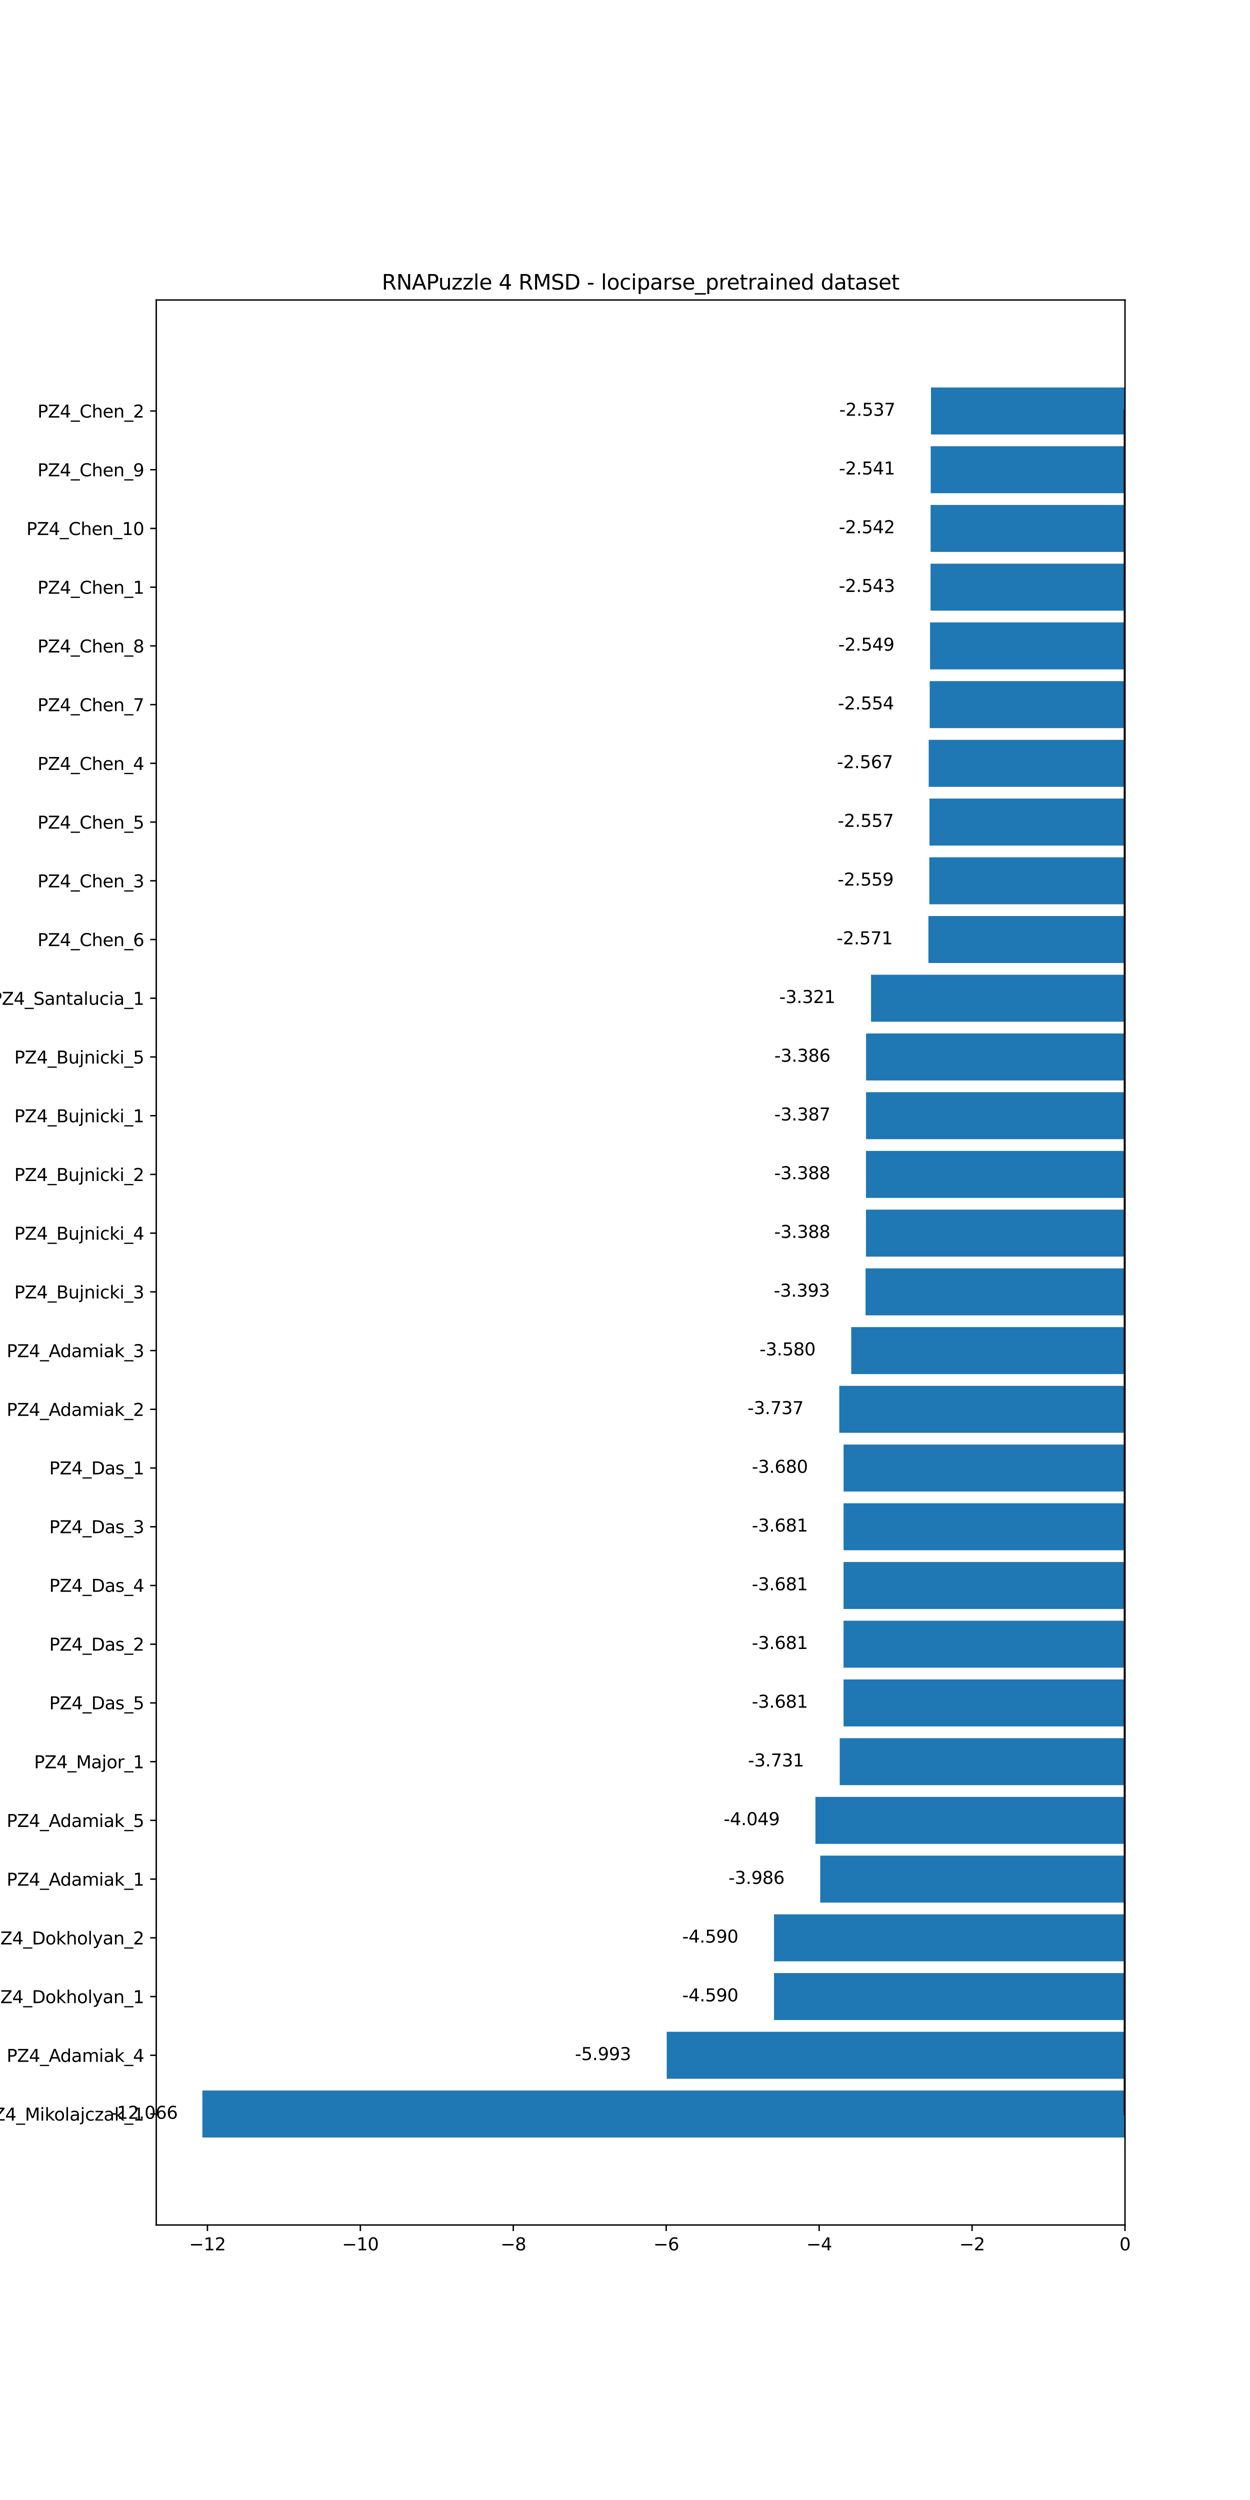 <?xml version="1.0" encoding="utf-8" standalone="no"?>
<!DOCTYPE svg PUBLIC "-//W3C//DTD SVG 1.1//EN"
  "http://www.w3.org/Graphics/SVG/1.1/DTD/svg11.dtd">
<svg xmlns:xlink="http://www.w3.org/1999/xlink" width="720pt" height="1440pt" viewBox="0 0 720 1440" xmlns="http://www.w3.org/2000/svg" version="1.1">
 <defs>
  <style type="text/css">*{stroke-linejoin: round; stroke-linecap: butt}</style>
 </defs>
 <g id="figure_1">
  <g id="patch_1">
   <path d="M 0 1440 
L 720 1440 
L 720 0 
L 0 0 
z
" style="fill: #ffffff"/>
  </g>
  <g id="axes_1">
   <g id="patch_2">
    <path d="M 90 1281.6 
L 648 1281.6 
L 648 172.8 
L 90 172.8 
z
" style="fill: #ffffff"/>
   </g>
   <g id="patch_3">
    <path d="M 648 1231.2 
L 116.571 1231.2 
L 116.571 1204.14 
L 648 1204.14 
z
" clip-path="url(#pf0e212e79f)" style="fill: #1f77b4"/>
   </g>
   <g id="patch_4">
    <path d="M 648 1197.374 
L 384.034 1197.374 
L 384.034 1170.314 
L 648 1170.314 
z
" clip-path="url(#pf0e212e79f)" style="fill: #1f77b4"/>
   </g>
   <g id="patch_5">
    <path d="M 648 1163.549 
L 445.833 1163.549 
L 445.833 1136.489 
L 648 1136.489 
z
" clip-path="url(#pf0e212e79f)" style="fill: #1f77b4"/>
   </g>
   <g id="patch_6">
    <path d="M 648 1129.723 
L 445.833 1129.723 
L 445.833 1102.663 
L 648 1102.663 
z
" clip-path="url(#pf0e212e79f)" style="fill: #1f77b4"/>
   </g>
   <g id="patch_7">
    <path d="M 648 1095.898 
L 472.439 1095.898 
L 472.439 1068.838 
L 648 1068.838 
z
" clip-path="url(#pf0e212e79f)" style="fill: #1f77b4"/>
   </g>
   <g id="patch_8">
    <path d="M 648 1062.072 
L 469.677 1062.072 
L 469.677 1035.012 
L 648 1035.012 
z
" clip-path="url(#pf0e212e79f)" style="fill: #1f77b4"/>
   </g>
   <g id="patch_9">
    <path d="M 648 1028.247 
L 483.688 1028.247 
L 483.688 1001.187 
L 648 1001.187 
z
" clip-path="url(#pf0e212e79f)" style="fill: #1f77b4"/>
   </g>
   <g id="patch_10">
    <path d="M 648 994.421 
L 485.887 994.421 
L 485.887 967.361 
L 648 967.361 
z
" clip-path="url(#pf0e212e79f)" style="fill: #1f77b4"/>
   </g>
   <g id="patch_11">
    <path d="M 648 960.596 
L 485.887 960.596 
L 485.887 933.536 
L 648 933.536 
z
" clip-path="url(#pf0e212e79f)" style="fill: #1f77b4"/>
   </g>
   <g id="patch_12">
    <path d="M 648 926.77 
L 485.891 926.77 
L 485.891 899.71 
L 648 899.71 
z
" clip-path="url(#pf0e212e79f)" style="fill: #1f77b4"/>
   </g>
   <g id="patch_13">
    <path d="M 648 892.945 
L 485.892 892.945 
L 485.892 865.885 
L 648 865.885 
z
" clip-path="url(#pf0e212e79f)" style="fill: #1f77b4"/>
   </g>
   <g id="patch_14">
    <path d="M 648 859.119 
L 485.904 859.119 
L 485.904 832.059 
L 648 832.059 
z
" clip-path="url(#pf0e212e79f)" style="fill: #1f77b4"/>
   </g>
   <g id="patch_15">
    <path d="M 648 825.294 
L 483.418 825.294 
L 483.418 798.234 
L 648 798.234 
z
" clip-path="url(#pf0e212e79f)" style="fill: #1f77b4"/>
   </g>
   <g id="patch_16">
    <path d="M 648 791.468 
L 490.307 791.468 
L 490.307 764.408 
L 648 764.408 
z
" clip-path="url(#pf0e212e79f)" style="fill: #1f77b4"/>
   </g>
   <g id="patch_17">
    <path d="M 648 757.643 
L 498.556 757.643 
L 498.556 730.583 
L 648 730.583 
z
" clip-path="url(#pf0e212e79f)" style="fill: #1f77b4"/>
   </g>
   <g id="patch_18">
    <path d="M 648 723.817 
L 498.797 723.817 
L 498.797 696.757 
L 648 696.757 
z
" clip-path="url(#pf0e212e79f)" style="fill: #1f77b4"/>
   </g>
   <g id="patch_19">
    <path d="M 648 689.992 
L 498.798 689.992 
L 498.798 662.932 
L 648 662.932 
z
" clip-path="url(#pf0e212e79f)" style="fill: #1f77b4"/>
   </g>
   <g id="patch_20">
    <path d="M 648 656.166 
L 498.842 656.166 
L 498.842 629.106 
L 648 629.106 
z
" clip-path="url(#pf0e212e79f)" style="fill: #1f77b4"/>
   </g>
   <g id="patch_21">
    <path d="M 648 622.341 
L 498.858 622.341 
L 498.858 595.281 
L 648 595.281 
z
" clip-path="url(#pf0e212e79f)" style="fill: #1f77b4"/>
   </g>
   <g id="patch_22">
    <path d="M 648 588.515 
L 501.712 588.515 
L 501.712 561.455 
L 648 561.455 
z
" clip-path="url(#pf0e212e79f)" style="fill: #1f77b4"/>
   </g>
   <g id="patch_23">
    <path d="M 648 554.69 
L 534.763 554.69 
L 534.763 527.63 
L 648 527.63 
z
" clip-path="url(#pf0e212e79f)" style="fill: #1f77b4"/>
   </g>
   <g id="patch_24">
    <path d="M 648 520.864 
L 535.286 520.864 
L 535.286 493.804 
L 648 493.804 
z
" clip-path="url(#pf0e212e79f)" style="fill: #1f77b4"/>
   </g>
   <g id="patch_25">
    <path d="M 648 487.039 
L 535.36 487.039 
L 535.36 459.979 
L 648 459.979 
z
" clip-path="url(#pf0e212e79f)" style="fill: #1f77b4"/>
   </g>
   <g id="patch_26">
    <path d="M 648 453.213 
L 534.937 453.213 
L 534.937 426.153 
L 648 426.153 
z
" clip-path="url(#pf0e212e79f)" style="fill: #1f77b4"/>
   </g>
   <g id="patch_27">
    <path d="M 648 419.388 
L 535.504 419.388 
L 535.504 392.328 
L 648 392.328 
z
" clip-path="url(#pf0e212e79f)" style="fill: #1f77b4"/>
   </g>
   <g id="patch_28">
    <path d="M 648 385.562 
L 535.712 385.562 
L 535.712 358.502 
L 648 358.502 
z
" clip-path="url(#pf0e212e79f)" style="fill: #1f77b4"/>
   </g>
   <g id="patch_29">
    <path d="M 648 351.737 
L 535.993 351.737 
L 535.993 324.677 
L 648 324.677 
z
" clip-path="url(#pf0e212e79f)" style="fill: #1f77b4"/>
   </g>
   <g id="patch_30">
    <path d="M 648 317.911 
L 536.028 317.911 
L 536.028 290.851 
L 648 290.851 
z
" clip-path="url(#pf0e212e79f)" style="fill: #1f77b4"/>
   </g>
   <g id="patch_31">
    <path d="M 648 284.086 
L 536.095 284.086 
L 536.095 257.026 
L 648 257.026 
z
" clip-path="url(#pf0e212e79f)" style="fill: #1f77b4"/>
   </g>
   <g id="patch_32">
    <path d="M 648 250.26 
L 536.246 250.26 
L 536.246 223.2 
L 648 223.2 
z
" clip-path="url(#pf0e212e79f)" style="fill: #1f77b4"/>
   </g>
   <g id="matplotlib.axis_1">
    <g id="xtick_1">
     <g id="line2d_1">
      <defs>
       <path id="m9850e4a4f2" d="M 0 0 
L 0 3.5 
" style="stroke: #000000; stroke-width: 0.8"/>
      </defs>
      <g>
       <use xlink:href="#m9850e4a4f2" x="119.478" y="1281.6" style="stroke: #000000; stroke-width: 0.8"/>
      </g>
     </g>
     <g id="text_1">
      <!-- −12 -->
      <g transform="translate(108.926 1296.198) scale(0.1 -0.1)">
       <defs>
        <path id="DejaVuSans-2212" d="M 678 2272 
L 4684 2272 
L 4684 1741 
L 678 1741 
L 678 2272 
z
" transform="scale(0.016)"/>
        <path id="DejaVuSans-31" d="M 794 531 
L 1825 531 
L 1825 4091 
L 703 3866 
L 703 4441 
L 1819 4666 
L 2450 4666 
L 2450 531 
L 3481 531 
L 3481 0 
L 794 0 
L 794 531 
z
" transform="scale(0.016)"/>
        <path id="DejaVuSans-32" d="M 1228 531 
L 3431 531 
L 3431 0 
L 469 0 
L 469 531 
Q 828 903 1448 1529 
Q 2069 2156 2228 2338 
Q 2531 2678 2651 2914 
Q 2772 3150 2772 3378 
Q 2772 3750 2511 3984 
Q 2250 4219 1831 4219 
Q 1534 4219 1204 4116 
Q 875 4013 500 3803 
L 500 4441 
Q 881 4594 1212 4672 
Q 1544 4750 1819 4750 
Q 2544 4750 2975 4387 
Q 3406 4025 3406 3419 
Q 3406 3131 3298 2873 
Q 3191 2616 2906 2266 
Q 2828 2175 2409 1742 
Q 1991 1309 1228 531 
z
" transform="scale(0.016)"/>
       </defs>
       <use xlink:href="#DejaVuSans-2212"/>
       <use xlink:href="#DejaVuSans-31" x="83.789"/>
       <use xlink:href="#DejaVuSans-32" x="147.412"/>
      </g>
     </g>
    </g>
    <g id="xtick_2">
     <g id="line2d_2">
      <g>
       <use xlink:href="#m9850e4a4f2" x="207.565" y="1281.6" style="stroke: #000000; stroke-width: 0.8"/>
      </g>
     </g>
     <g id="text_2">
      <!-- −10 -->
      <g transform="translate(197.013 1296.198) scale(0.1 -0.1)">
       <defs>
        <path id="DejaVuSans-30" d="M 2034 4250 
Q 1547 4250 1301 3770 
Q 1056 3291 1056 2328 
Q 1056 1369 1301 889 
Q 1547 409 2034 409 
Q 2525 409 2770 889 
Q 3016 1369 3016 2328 
Q 3016 3291 2770 3770 
Q 2525 4250 2034 4250 
z
M 2034 4750 
Q 2819 4750 3233 4129 
Q 3647 3509 3647 2328 
Q 3647 1150 3233 529 
Q 2819 -91 2034 -91 
Q 1250 -91 836 529 
Q 422 1150 422 2328 
Q 422 3509 836 4129 
Q 1250 4750 2034 4750 
z
" transform="scale(0.016)"/>
       </defs>
       <use xlink:href="#DejaVuSans-2212"/>
       <use xlink:href="#DejaVuSans-31" x="83.789"/>
       <use xlink:href="#DejaVuSans-30" x="147.412"/>
      </g>
     </g>
    </g>
    <g id="xtick_3">
     <g id="line2d_3">
      <g>
       <use xlink:href="#m9850e4a4f2" x="295.652" y="1281.6" style="stroke: #000000; stroke-width: 0.8"/>
      </g>
     </g>
     <g id="text_3">
      <!-- −8 -->
      <g transform="translate(288.281 1296.198) scale(0.1 -0.1)">
       <defs>
        <path id="DejaVuSans-38" d="M 2034 2216 
Q 1584 2216 1326 1975 
Q 1069 1734 1069 1313 
Q 1069 891 1326 650 
Q 1584 409 2034 409 
Q 2484 409 2743 651 
Q 3003 894 3003 1313 
Q 3003 1734 2745 1975 
Q 2488 2216 2034 2216 
z
M 1403 2484 
Q 997 2584 770 2862 
Q 544 3141 544 3541 
Q 544 4100 942 4425 
Q 1341 4750 2034 4750 
Q 2731 4750 3128 4425 
Q 3525 4100 3525 3541 
Q 3525 3141 3298 2862 
Q 3072 2584 2669 2484 
Q 3125 2378 3379 2068 
Q 3634 1759 3634 1313 
Q 3634 634 3220 271 
Q 2806 -91 2034 -91 
Q 1263 -91 848 271 
Q 434 634 434 1313 
Q 434 1759 690 2068 
Q 947 2378 1403 2484 
z
M 1172 3481 
Q 1172 3119 1398 2916 
Q 1625 2713 2034 2713 
Q 2441 2713 2670 2916 
Q 2900 3119 2900 3481 
Q 2900 3844 2670 4047 
Q 2441 4250 2034 4250 
Q 1625 4250 1398 4047 
Q 1172 3844 1172 3481 
z
" transform="scale(0.016)"/>
       </defs>
       <use xlink:href="#DejaVuSans-2212"/>
       <use xlink:href="#DejaVuSans-38" x="83.789"/>
      </g>
     </g>
    </g>
    <g id="xtick_4">
     <g id="line2d_4">
      <g>
       <use xlink:href="#m9850e4a4f2" x="383.739" y="1281.6" style="stroke: #000000; stroke-width: 0.8"/>
      </g>
     </g>
     <g id="text_4">
      <!-- −6 -->
      <g transform="translate(376.368 1296.198) scale(0.1 -0.1)">
       <defs>
        <path id="DejaVuSans-36" d="M 2113 2584 
Q 1688 2584 1439 2293 
Q 1191 2003 1191 1497 
Q 1191 994 1439 701 
Q 1688 409 2113 409 
Q 2538 409 2786 701 
Q 3034 994 3034 1497 
Q 3034 2003 2786 2293 
Q 2538 2584 2113 2584 
z
M 3366 4563 
L 3366 3988 
Q 3128 4100 2886 4159 
Q 2644 4219 2406 4219 
Q 1781 4219 1451 3797 
Q 1122 3375 1075 2522 
Q 1259 2794 1537 2939 
Q 1816 3084 2150 3084 
Q 2853 3084 3261 2657 
Q 3669 2231 3669 1497 
Q 3669 778 3244 343 
Q 2819 -91 2113 -91 
Q 1303 -91 875 529 
Q 447 1150 447 2328 
Q 447 3434 972 4092 
Q 1497 4750 2381 4750 
Q 2619 4750 2861 4703 
Q 3103 4656 3366 4563 
z
" transform="scale(0.016)"/>
       </defs>
       <use xlink:href="#DejaVuSans-2212"/>
       <use xlink:href="#DejaVuSans-36" x="83.789"/>
      </g>
     </g>
    </g>
    <g id="xtick_5">
     <g id="line2d_5">
      <g>
       <use xlink:href="#m9850e4a4f2" x="471.826" y="1281.6" style="stroke: #000000; stroke-width: 0.8"/>
      </g>
     </g>
     <g id="text_5">
      <!-- −4 -->
      <g transform="translate(464.455 1296.198) scale(0.1 -0.1)">
       <defs>
        <path id="DejaVuSans-34" d="M 2419 4116 
L 825 1625 
L 2419 1625 
L 2419 4116 
z
M 2253 4666 
L 3047 4666 
L 3047 1625 
L 3713 1625 
L 3713 1100 
L 3047 1100 
L 3047 0 
L 2419 0 
L 2419 1100 
L 313 1100 
L 313 1709 
L 2253 4666 
z
" transform="scale(0.016)"/>
       </defs>
       <use xlink:href="#DejaVuSans-2212"/>
       <use xlink:href="#DejaVuSans-34" x="83.789"/>
      </g>
     </g>
    </g>
    <g id="xtick_6">
     <g id="line2d_6">
      <g>
       <use xlink:href="#m9850e4a4f2" x="559.913" y="1281.6" style="stroke: #000000; stroke-width: 0.8"/>
      </g>
     </g>
     <g id="text_6">
      <!-- −2 -->
      <g transform="translate(552.542 1296.198) scale(0.1 -0.1)">
       <use xlink:href="#DejaVuSans-2212"/>
       <use xlink:href="#DejaVuSans-32" x="83.789"/>
      </g>
     </g>
    </g>
    <g id="xtick_7">
     <g id="line2d_7">
      <g>
       <use xlink:href="#m9850e4a4f2" x="648" y="1281.6" style="stroke: #000000; stroke-width: 0.8"/>
      </g>
     </g>
     <g id="text_7">
      <!-- 0 -->
      <g transform="translate(644.819 1296.198) scale(0.1 -0.1)">
       <use xlink:href="#DejaVuSans-30"/>
      </g>
     </g>
    </g>
   </g>
   <g id="matplotlib.axis_2">
    <g id="ytick_1">
     <g id="line2d_8">
      <defs>
       <path id="m254b1ed3fc" d="M 0 0 
L -3.5 0 
" style="stroke: #000000; stroke-width: 0.8"/>
      </defs>
      <g>
       <use xlink:href="#m254b1ed3fc" x="90" y="1217.67" style="stroke: #000000; stroke-width: 0.8"/>
      </g>
     </g>
     <g id="text_8">
      <!-- PZ4_Mikolajczak_1 -->
      <g transform="translate(-9.908 1221.469) scale(0.1 -0.1)">
       <defs>
        <path id="DejaVuSans-50" d="M 1259 4147 
L 1259 2394 
L 2053 2394 
Q 2494 2394 2734 2622 
Q 2975 2850 2975 3272 
Q 2975 3691 2734 3919 
Q 2494 4147 2053 4147 
L 1259 4147 
z
M 628 4666 
L 2053 4666 
Q 2838 4666 3239 4311 
Q 3641 3956 3641 3272 
Q 3641 2581 3239 2228 
Q 2838 1875 2053 1875 
L 1259 1875 
L 1259 0 
L 628 0 
L 628 4666 
z
" transform="scale(0.016)"/>
        <path id="DejaVuSans-5a" d="M 359 4666 
L 4025 4666 
L 4025 4184 
L 1075 531 
L 4097 531 
L 4097 0 
L 288 0 
L 288 481 
L 3238 4134 
L 359 4134 
L 359 4666 
z
" transform="scale(0.016)"/>
        <path id="DejaVuSans-5f" d="M 3263 -1063 
L 3263 -1509 
L -63 -1509 
L -63 -1063 
L 3263 -1063 
z
" transform="scale(0.016)"/>
        <path id="DejaVuSans-4d" d="M 628 4666 
L 1569 4666 
L 2759 1491 
L 3956 4666 
L 4897 4666 
L 4897 0 
L 4281 0 
L 4281 4097 
L 3078 897 
L 2444 897 
L 1241 4097 
L 1241 0 
L 628 0 
L 628 4666 
z
" transform="scale(0.016)"/>
        <path id="DejaVuSans-69" d="M 603 3500 
L 1178 3500 
L 1178 0 
L 603 0 
L 603 3500 
z
M 603 4863 
L 1178 4863 
L 1178 4134 
L 603 4134 
L 603 4863 
z
" transform="scale(0.016)"/>
        <path id="DejaVuSans-6b" d="M 581 4863 
L 1159 4863 
L 1159 1991 
L 2875 3500 
L 3609 3500 
L 1753 1863 
L 3688 0 
L 2938 0 
L 1159 1709 
L 1159 0 
L 581 0 
L 581 4863 
z
" transform="scale(0.016)"/>
        <path id="DejaVuSans-6f" d="M 1959 3097 
Q 1497 3097 1228 2736 
Q 959 2375 959 1747 
Q 959 1119 1226 758 
Q 1494 397 1959 397 
Q 2419 397 2687 759 
Q 2956 1122 2956 1747 
Q 2956 2369 2687 2733 
Q 2419 3097 1959 3097 
z
M 1959 3584 
Q 2709 3584 3137 3096 
Q 3566 2609 3566 1747 
Q 3566 888 3137 398 
Q 2709 -91 1959 -91 
Q 1206 -91 779 398 
Q 353 888 353 1747 
Q 353 2609 779 3096 
Q 1206 3584 1959 3584 
z
" transform="scale(0.016)"/>
        <path id="DejaVuSans-6c" d="M 603 4863 
L 1178 4863 
L 1178 0 
L 603 0 
L 603 4863 
z
" transform="scale(0.016)"/>
        <path id="DejaVuSans-61" d="M 2194 1759 
Q 1497 1759 1228 1600 
Q 959 1441 959 1056 
Q 959 750 1161 570 
Q 1363 391 1709 391 
Q 2188 391 2477 730 
Q 2766 1069 2766 1631 
L 2766 1759 
L 2194 1759 
z
M 3341 1997 
L 3341 0 
L 2766 0 
L 2766 531 
Q 2569 213 2275 61 
Q 1981 -91 1556 -91 
Q 1019 -91 701 211 
Q 384 513 384 1019 
Q 384 1609 779 1909 
Q 1175 2209 1959 2209 
L 2766 2209 
L 2766 2266 
Q 2766 2663 2505 2880 
Q 2244 3097 1772 3097 
Q 1472 3097 1187 3025 
Q 903 2953 641 2809 
L 641 3341 
Q 956 3463 1253 3523 
Q 1550 3584 1831 3584 
Q 2591 3584 2966 3190 
Q 3341 2797 3341 1997 
z
" transform="scale(0.016)"/>
        <path id="DejaVuSans-6a" d="M 603 3500 
L 1178 3500 
L 1178 -63 
Q 1178 -731 923 -1031 
Q 669 -1331 103 -1331 
L -116 -1331 
L -116 -844 
L 38 -844 
Q 366 -844 484 -692 
Q 603 -541 603 -63 
L 603 3500 
z
M 603 4863 
L 1178 4863 
L 1178 4134 
L 603 4134 
L 603 4863 
z
" transform="scale(0.016)"/>
        <path id="DejaVuSans-63" d="M 3122 3366 
L 3122 2828 
Q 2878 2963 2633 3030 
Q 2388 3097 2138 3097 
Q 1578 3097 1268 2742 
Q 959 2388 959 1747 
Q 959 1106 1268 751 
Q 1578 397 2138 397 
Q 2388 397 2633 464 
Q 2878 531 3122 666 
L 3122 134 
Q 2881 22 2623 -34 
Q 2366 -91 2075 -91 
Q 1284 -91 818 406 
Q 353 903 353 1747 
Q 353 2603 823 3093 
Q 1294 3584 2113 3584 
Q 2378 3584 2631 3529 
Q 2884 3475 3122 3366 
z
" transform="scale(0.016)"/>
        <path id="DejaVuSans-7a" d="M 353 3500 
L 3084 3500 
L 3084 2975 
L 922 459 
L 3084 459 
L 3084 0 
L 275 0 
L 275 525 
L 2438 3041 
L 353 3041 
L 353 3500 
z
" transform="scale(0.016)"/>
       </defs>
       <use xlink:href="#DejaVuSans-50"/>
       <use xlink:href="#DejaVuSans-5a" x="60.303"/>
       <use xlink:href="#DejaVuSans-34" x="128.809"/>
       <use xlink:href="#DejaVuSans-5f" x="192.432"/>
       <use xlink:href="#DejaVuSans-4d" x="242.432"/>
       <use xlink:href="#DejaVuSans-69" x="328.711"/>
       <use xlink:href="#DejaVuSans-6b" x="356.494"/>
       <use xlink:href="#DejaVuSans-6f" x="410.779"/>
       <use xlink:href="#DejaVuSans-6c" x="471.961"/>
       <use xlink:href="#DejaVuSans-61" x="499.744"/>
       <use xlink:href="#DejaVuSans-6a" x="561.023"/>
       <use xlink:href="#DejaVuSans-63" x="588.807"/>
       <use xlink:href="#DejaVuSans-7a" x="643.787"/>
       <use xlink:href="#DejaVuSans-61" x="696.277"/>
       <use xlink:href="#DejaVuSans-6b" x="757.557"/>
       <use xlink:href="#DejaVuSans-5f" x="815.467"/>
       <use xlink:href="#DejaVuSans-31" x="865.467"/>
      </g>
     </g>
    </g>
    <g id="ytick_2">
     <g id="line2d_9">
      <g>
       <use xlink:href="#m254b1ed3fc" x="90" y="1183.844" style="stroke: #000000; stroke-width: 0.8"/>
      </g>
     </g>
     <g id="text_9">
      <!-- PZ4_Adamiak_4 -->
      <g transform="translate(3.816 1187.644) scale(0.1 -0.1)">
       <defs>
        <path id="DejaVuSans-41" d="M 2188 4044 
L 1331 1722 
L 3047 1722 
L 2188 4044 
z
M 1831 4666 
L 2547 4666 
L 4325 0 
L 3669 0 
L 3244 1197 
L 1141 1197 
L 716 0 
L 50 0 
L 1831 4666 
z
" transform="scale(0.016)"/>
        <path id="DejaVuSans-64" d="M 2906 2969 
L 2906 4863 
L 3481 4863 
L 3481 0 
L 2906 0 
L 2906 525 
Q 2725 213 2448 61 
Q 2172 -91 1784 -91 
Q 1150 -91 751 415 
Q 353 922 353 1747 
Q 353 2572 751 3078 
Q 1150 3584 1784 3584 
Q 2172 3584 2448 3432 
Q 2725 3281 2906 2969 
z
M 947 1747 
Q 947 1113 1208 752 
Q 1469 391 1925 391 
Q 2381 391 2643 752 
Q 2906 1113 2906 1747 
Q 2906 2381 2643 2742 
Q 2381 3103 1925 3103 
Q 1469 3103 1208 2742 
Q 947 2381 947 1747 
z
" transform="scale(0.016)"/>
        <path id="DejaVuSans-6d" d="M 3328 2828 
Q 3544 3216 3844 3400 
Q 4144 3584 4550 3584 
Q 5097 3584 5394 3201 
Q 5691 2819 5691 2113 
L 5691 0 
L 5113 0 
L 5113 2094 
Q 5113 2597 4934 2840 
Q 4756 3084 4391 3084 
Q 3944 3084 3684 2787 
Q 3425 2491 3425 1978 
L 3425 0 
L 2847 0 
L 2847 2094 
Q 2847 2600 2669 2842 
Q 2491 3084 2119 3084 
Q 1678 3084 1418 2786 
Q 1159 2488 1159 1978 
L 1159 0 
L 581 0 
L 581 3500 
L 1159 3500 
L 1159 2956 
Q 1356 3278 1631 3431 
Q 1906 3584 2284 3584 
Q 2666 3584 2933 3390 
Q 3200 3197 3328 2828 
z
" transform="scale(0.016)"/>
       </defs>
       <use xlink:href="#DejaVuSans-50"/>
       <use xlink:href="#DejaVuSans-5a" x="60.303"/>
       <use xlink:href="#DejaVuSans-34" x="128.809"/>
       <use xlink:href="#DejaVuSans-5f" x="192.432"/>
       <use xlink:href="#DejaVuSans-41" x="242.432"/>
       <use xlink:href="#DejaVuSans-64" x="309.09"/>
       <use xlink:href="#DejaVuSans-61" x="372.566"/>
       <use xlink:href="#DejaVuSans-6d" x="433.846"/>
       <use xlink:href="#DejaVuSans-69" x="531.258"/>
       <use xlink:href="#DejaVuSans-61" x="559.041"/>
       <use xlink:href="#DejaVuSans-6b" x="620.32"/>
       <use xlink:href="#DejaVuSans-5f" x="678.23"/>
       <use xlink:href="#DejaVuSans-34" x="728.23"/>
      </g>
     </g>
    </g>
    <g id="ytick_3">
     <g id="line2d_10">
      <g>
       <use xlink:href="#m254b1ed3fc" x="90" y="1150.019" style="stroke: #000000; stroke-width: 0.8"/>
      </g>
     </g>
     <g id="text_10">
      <!-- PZ4_Dokholyan_1 -->
      <g transform="translate(-5.833 1153.818) scale(0.1 -0.1)">
       <defs>
        <path id="DejaVuSans-44" d="M 1259 4147 
L 1259 519 
L 2022 519 
Q 2988 519 3436 956 
Q 3884 1394 3884 2338 
Q 3884 3275 3436 3711 
Q 2988 4147 2022 4147 
L 1259 4147 
z
M 628 4666 
L 1925 4666 
Q 3281 4666 3915 4102 
Q 4550 3538 4550 2338 
Q 4550 1131 3912 565 
Q 3275 0 1925 0 
L 628 0 
L 628 4666 
z
" transform="scale(0.016)"/>
        <path id="DejaVuSans-68" d="M 3513 2113 
L 3513 0 
L 2938 0 
L 2938 2094 
Q 2938 2591 2744 2837 
Q 2550 3084 2163 3084 
Q 1697 3084 1428 2787 
Q 1159 2491 1159 1978 
L 1159 0 
L 581 0 
L 581 4863 
L 1159 4863 
L 1159 2956 
Q 1366 3272 1645 3428 
Q 1925 3584 2291 3584 
Q 2894 3584 3203 3211 
Q 3513 2838 3513 2113 
z
" transform="scale(0.016)"/>
        <path id="DejaVuSans-79" d="M 2059 -325 
Q 1816 -950 1584 -1140 
Q 1353 -1331 966 -1331 
L 506 -1331 
L 506 -850 
L 844 -850 
Q 1081 -850 1212 -737 
Q 1344 -625 1503 -206 
L 1606 56 
L 191 3500 
L 800 3500 
L 1894 763 
L 2988 3500 
L 3597 3500 
L 2059 -325 
z
" transform="scale(0.016)"/>
        <path id="DejaVuSans-6e" d="M 3513 2113 
L 3513 0 
L 2938 0 
L 2938 2094 
Q 2938 2591 2744 2837 
Q 2550 3084 2163 3084 
Q 1697 3084 1428 2787 
Q 1159 2491 1159 1978 
L 1159 0 
L 581 0 
L 581 3500 
L 1159 3500 
L 1159 2956 
Q 1366 3272 1645 3428 
Q 1925 3584 2291 3584 
Q 2894 3584 3203 3211 
Q 3513 2838 3513 2113 
z
" transform="scale(0.016)"/>
       </defs>
       <use xlink:href="#DejaVuSans-50"/>
       <use xlink:href="#DejaVuSans-5a" x="60.303"/>
       <use xlink:href="#DejaVuSans-34" x="128.809"/>
       <use xlink:href="#DejaVuSans-5f" x="192.432"/>
       <use xlink:href="#DejaVuSans-44" x="242.432"/>
       <use xlink:href="#DejaVuSans-6f" x="319.434"/>
       <use xlink:href="#DejaVuSans-6b" x="380.615"/>
       <use xlink:href="#DejaVuSans-68" x="438.525"/>
       <use xlink:href="#DejaVuSans-6f" x="501.904"/>
       <use xlink:href="#DejaVuSans-6c" x="563.086"/>
       <use xlink:href="#DejaVuSans-79" x="590.869"/>
       <use xlink:href="#DejaVuSans-61" x="650.049"/>
       <use xlink:href="#DejaVuSans-6e" x="711.328"/>
       <use xlink:href="#DejaVuSans-5f" x="774.707"/>
       <use xlink:href="#DejaVuSans-31" x="824.707"/>
      </g>
     </g>
    </g>
    <g id="ytick_4">
     <g id="line2d_11">
      <g>
       <use xlink:href="#m254b1ed3fc" x="90" y="1116.193" style="stroke: #000000; stroke-width: 0.8"/>
      </g>
     </g>
     <g id="text_11">
      <!-- PZ4_Dokholyan_2 -->
      <g transform="translate(-5.833 1119.993) scale(0.1 -0.1)">
       <use xlink:href="#DejaVuSans-50"/>
       <use xlink:href="#DejaVuSans-5a" x="60.303"/>
       <use xlink:href="#DejaVuSans-34" x="128.809"/>
       <use xlink:href="#DejaVuSans-5f" x="192.432"/>
       <use xlink:href="#DejaVuSans-44" x="242.432"/>
       <use xlink:href="#DejaVuSans-6f" x="319.434"/>
       <use xlink:href="#DejaVuSans-6b" x="380.615"/>
       <use xlink:href="#DejaVuSans-68" x="438.525"/>
       <use xlink:href="#DejaVuSans-6f" x="501.904"/>
       <use xlink:href="#DejaVuSans-6c" x="563.086"/>
       <use xlink:href="#DejaVuSans-79" x="590.869"/>
       <use xlink:href="#DejaVuSans-61" x="650.049"/>
       <use xlink:href="#DejaVuSans-6e" x="711.328"/>
       <use xlink:href="#DejaVuSans-5f" x="774.707"/>
       <use xlink:href="#DejaVuSans-32" x="824.707"/>
      </g>
     </g>
    </g>
    <g id="ytick_5">
     <g id="line2d_12">
      <g>
       <use xlink:href="#m254b1ed3fc" x="90" y="1082.368" style="stroke: #000000; stroke-width: 0.8"/>
      </g>
     </g>
     <g id="text_12">
      <!-- PZ4_Adamiak_1 -->
      <g transform="translate(3.816 1086.167) scale(0.1 -0.1)">
       <use xlink:href="#DejaVuSans-50"/>
       <use xlink:href="#DejaVuSans-5a" x="60.303"/>
       <use xlink:href="#DejaVuSans-34" x="128.809"/>
       <use xlink:href="#DejaVuSans-5f" x="192.432"/>
       <use xlink:href="#DejaVuSans-41" x="242.432"/>
       <use xlink:href="#DejaVuSans-64" x="309.09"/>
       <use xlink:href="#DejaVuSans-61" x="372.566"/>
       <use xlink:href="#DejaVuSans-6d" x="433.846"/>
       <use xlink:href="#DejaVuSans-69" x="531.258"/>
       <use xlink:href="#DejaVuSans-61" x="559.041"/>
       <use xlink:href="#DejaVuSans-6b" x="620.32"/>
       <use xlink:href="#DejaVuSans-5f" x="678.23"/>
       <use xlink:href="#DejaVuSans-31" x="728.23"/>
      </g>
     </g>
    </g>
    <g id="ytick_6">
     <g id="line2d_13">
      <g>
       <use xlink:href="#m254b1ed3fc" x="90" y="1048.542" style="stroke: #000000; stroke-width: 0.8"/>
      </g>
     </g>
     <g id="text_13">
      <!-- PZ4_Adamiak_5 -->
      <g transform="translate(3.816 1052.342) scale(0.1 -0.1)">
       <defs>
        <path id="DejaVuSans-35" d="M 691 4666 
L 3169 4666 
L 3169 4134 
L 1269 4134 
L 1269 2991 
Q 1406 3038 1543 3061 
Q 1681 3084 1819 3084 
Q 2600 3084 3056 2656 
Q 3513 2228 3513 1497 
Q 3513 744 3044 326 
Q 2575 -91 1722 -91 
Q 1428 -91 1123 -41 
Q 819 9 494 109 
L 494 744 
Q 775 591 1075 516 
Q 1375 441 1709 441 
Q 2250 441 2565 725 
Q 2881 1009 2881 1497 
Q 2881 1984 2565 2268 
Q 2250 2553 1709 2553 
Q 1456 2553 1204 2497 
Q 953 2441 691 2322 
L 691 4666 
z
" transform="scale(0.016)"/>
       </defs>
       <use xlink:href="#DejaVuSans-50"/>
       <use xlink:href="#DejaVuSans-5a" x="60.303"/>
       <use xlink:href="#DejaVuSans-34" x="128.809"/>
       <use xlink:href="#DejaVuSans-5f" x="192.432"/>
       <use xlink:href="#DejaVuSans-41" x="242.432"/>
       <use xlink:href="#DejaVuSans-64" x="309.09"/>
       <use xlink:href="#DejaVuSans-61" x="372.566"/>
       <use xlink:href="#DejaVuSans-6d" x="433.846"/>
       <use xlink:href="#DejaVuSans-69" x="531.258"/>
       <use xlink:href="#DejaVuSans-61" x="559.041"/>
       <use xlink:href="#DejaVuSans-6b" x="620.32"/>
       <use xlink:href="#DejaVuSans-5f" x="678.23"/>
       <use xlink:href="#DejaVuSans-35" x="728.23"/>
      </g>
     </g>
    </g>
    <g id="ytick_7">
     <g id="line2d_14">
      <g>
       <use xlink:href="#m254b1ed3fc" x="90" y="1014.717" style="stroke: #000000; stroke-width: 0.8"/>
      </g>
     </g>
     <g id="text_14">
      <!-- PZ4_Major_1 -->
      <g transform="translate(19.631 1018.516) scale(0.1 -0.1)">
       <defs>
        <path id="DejaVuSans-72" d="M 2631 2963 
Q 2534 3019 2420 3045 
Q 2306 3072 2169 3072 
Q 1681 3072 1420 2755 
Q 1159 2438 1159 1844 
L 1159 0 
L 581 0 
L 581 3500 
L 1159 3500 
L 1159 2956 
Q 1341 3275 1631 3429 
Q 1922 3584 2338 3584 
Q 2397 3584 2469 3576 
Q 2541 3569 2628 3553 
L 2631 2963 
z
" transform="scale(0.016)"/>
       </defs>
       <use xlink:href="#DejaVuSans-50"/>
       <use xlink:href="#DejaVuSans-5a" x="60.303"/>
       <use xlink:href="#DejaVuSans-34" x="128.809"/>
       <use xlink:href="#DejaVuSans-5f" x="192.432"/>
       <use xlink:href="#DejaVuSans-4d" x="242.432"/>
       <use xlink:href="#DejaVuSans-61" x="328.711"/>
       <use xlink:href="#DejaVuSans-6a" x="389.99"/>
       <use xlink:href="#DejaVuSans-6f" x="417.773"/>
       <use xlink:href="#DejaVuSans-72" x="478.955"/>
       <use xlink:href="#DejaVuSans-5f" x="520.068"/>
       <use xlink:href="#DejaVuSans-31" x="570.068"/>
      </g>
     </g>
    </g>
    <g id="ytick_8">
     <g id="line2d_15">
      <g>
       <use xlink:href="#m254b1ed3fc" x="90" y="980.891" style="stroke: #000000; stroke-width: 0.8"/>
      </g>
     </g>
     <g id="text_15">
      <!-- PZ4_Das_5 -->
      <g transform="translate(28.358 984.551) scale(0.1 -0.1)">
       <defs>
        <path id="DejaVuSans-73" d="M 2834 3397 
L 2834 2853 
Q 2591 2978 2328 3040 
Q 2066 3103 1784 3103 
Q 1356 3103 1142 2972 
Q 928 2841 928 2578 
Q 928 2378 1081 2264 
Q 1234 2150 1697 2047 
L 1894 2003 
Q 2506 1872 2764 1633 
Q 3022 1394 3022 966 
Q 3022 478 2636 193 
Q 2250 -91 1575 -91 
Q 1294 -91 989 -36 
Q 684 19 347 128 
L 347 722 
Q 666 556 975 473 
Q 1284 391 1588 391 
Q 1994 391 2212 530 
Q 2431 669 2431 922 
Q 2431 1156 2273 1281 
Q 2116 1406 1581 1522 
L 1381 1569 
Q 847 1681 609 1914 
Q 372 2147 372 2553 
Q 372 3047 722 3315 
Q 1072 3584 1716 3584 
Q 2034 3584 2315 3537 
Q 2597 3491 2834 3397 
z
" transform="scale(0.016)"/>
       </defs>
       <use xlink:href="#DejaVuSans-50"/>
       <use xlink:href="#DejaVuSans-5a" x="60.303"/>
       <use xlink:href="#DejaVuSans-34" x="128.809"/>
       <use xlink:href="#DejaVuSans-5f" x="192.432"/>
       <use xlink:href="#DejaVuSans-44" x="242.432"/>
       <use xlink:href="#DejaVuSans-61" x="319.434"/>
       <use xlink:href="#DejaVuSans-73" x="380.713"/>
       <use xlink:href="#DejaVuSans-5f" x="432.812"/>
       <use xlink:href="#DejaVuSans-35" x="482.812"/>
      </g>
     </g>
    </g>
    <g id="ytick_9">
     <g id="line2d_16">
      <g>
       <use xlink:href="#m254b1ed3fc" x="90" y="947.066" style="stroke: #000000; stroke-width: 0.8"/>
      </g>
     </g>
     <g id="text_16">
      <!-- PZ4_Das_2 -->
      <g transform="translate(28.358 950.777) scale(0.1 -0.1)">
       <use xlink:href="#DejaVuSans-50"/>
       <use xlink:href="#DejaVuSans-5a" x="60.303"/>
       <use xlink:href="#DejaVuSans-34" x="128.809"/>
       <use xlink:href="#DejaVuSans-5f" x="192.432"/>
       <use xlink:href="#DejaVuSans-44" x="242.432"/>
       <use xlink:href="#DejaVuSans-61" x="319.434"/>
       <use xlink:href="#DejaVuSans-73" x="380.713"/>
       <use xlink:href="#DejaVuSans-5f" x="432.812"/>
       <use xlink:href="#DejaVuSans-32" x="482.812"/>
      </g>
     </g>
    </g>
    <g id="ytick_10">
     <g id="line2d_17">
      <g>
       <use xlink:href="#m254b1ed3fc" x="90" y="913.24" style="stroke: #000000; stroke-width: 0.8"/>
      </g>
     </g>
     <g id="text_17">
      <!-- PZ4_Das_4 -->
      <g transform="translate(28.358 916.9) scale(0.1 -0.1)">
       <use xlink:href="#DejaVuSans-50"/>
       <use xlink:href="#DejaVuSans-5a" x="60.303"/>
       <use xlink:href="#DejaVuSans-34" x="128.809"/>
       <use xlink:href="#DejaVuSans-5f" x="192.432"/>
       <use xlink:href="#DejaVuSans-44" x="242.432"/>
       <use xlink:href="#DejaVuSans-61" x="319.434"/>
       <use xlink:href="#DejaVuSans-73" x="380.713"/>
       <use xlink:href="#DejaVuSans-5f" x="432.812"/>
       <use xlink:href="#DejaVuSans-34" x="482.812"/>
      </g>
     </g>
    </g>
    <g id="ytick_11">
     <g id="line2d_18">
      <g>
       <use xlink:href="#m254b1ed3fc" x="90" y="879.415" style="stroke: #000000; stroke-width: 0.8"/>
      </g>
     </g>
     <g id="text_18">
      <!-- PZ4_Das_3 -->
      <g transform="translate(28.358 883.126) scale(0.1 -0.1)">
       <defs>
        <path id="DejaVuSans-33" d="M 2597 2516 
Q 3050 2419 3304 2112 
Q 3559 1806 3559 1356 
Q 3559 666 3084 287 
Q 2609 -91 1734 -91 
Q 1441 -91 1130 -33 
Q 819 25 488 141 
L 488 750 
Q 750 597 1062 519 
Q 1375 441 1716 441 
Q 2309 441 2620 675 
Q 2931 909 2931 1356 
Q 2931 1769 2642 2001 
Q 2353 2234 1838 2234 
L 1294 2234 
L 1294 2753 
L 1863 2753 
Q 2328 2753 2575 2939 
Q 2822 3125 2822 3475 
Q 2822 3834 2567 4026 
Q 2313 4219 1838 4219 
Q 1578 4219 1281 4162 
Q 984 4106 628 3988 
L 628 4550 
Q 988 4650 1302 4700 
Q 1616 4750 1894 4750 
Q 2613 4750 3031 4423 
Q 3450 4097 3450 3541 
Q 3450 3153 3228 2886 
Q 3006 2619 2597 2516 
z
" transform="scale(0.016)"/>
       </defs>
       <use xlink:href="#DejaVuSans-50"/>
       <use xlink:href="#DejaVuSans-5a" x="60.303"/>
       <use xlink:href="#DejaVuSans-34" x="128.809"/>
       <use xlink:href="#DejaVuSans-5f" x="192.432"/>
       <use xlink:href="#DejaVuSans-44" x="242.432"/>
       <use xlink:href="#DejaVuSans-61" x="319.434"/>
       <use xlink:href="#DejaVuSans-73" x="380.713"/>
       <use xlink:href="#DejaVuSans-5f" x="432.812"/>
       <use xlink:href="#DejaVuSans-33" x="482.812"/>
      </g>
     </g>
    </g>
    <g id="ytick_12">
     <g id="line2d_19">
      <g>
       <use xlink:href="#m254b1ed3fc" x="90" y="845.589" style="stroke: #000000; stroke-width: 0.8"/>
      </g>
     </g>
     <g id="text_19">
      <!-- PZ4_Das_1 -->
      <g transform="translate(28.358 849.249) scale(0.1 -0.1)">
       <use xlink:href="#DejaVuSans-50"/>
       <use xlink:href="#DejaVuSans-5a" x="60.303"/>
       <use xlink:href="#DejaVuSans-34" x="128.809"/>
       <use xlink:href="#DejaVuSans-5f" x="192.432"/>
       <use xlink:href="#DejaVuSans-44" x="242.432"/>
       <use xlink:href="#DejaVuSans-61" x="319.434"/>
       <use xlink:href="#DejaVuSans-73" x="380.713"/>
       <use xlink:href="#DejaVuSans-5f" x="432.812"/>
       <use xlink:href="#DejaVuSans-31" x="482.812"/>
      </g>
     </g>
    </g>
    <g id="ytick_13">
     <g id="line2d_20">
      <g>
       <use xlink:href="#m254b1ed3fc" x="90" y="811.764" style="stroke: #000000; stroke-width: 0.8"/>
      </g>
     </g>
     <g id="text_20">
      <!-- PZ4_Adamiak_2 -->
      <g transform="translate(3.816 815.563) scale(0.1 -0.1)">
       <use xlink:href="#DejaVuSans-50"/>
       <use xlink:href="#DejaVuSans-5a" x="60.303"/>
       <use xlink:href="#DejaVuSans-34" x="128.809"/>
       <use xlink:href="#DejaVuSans-5f" x="192.432"/>
       <use xlink:href="#DejaVuSans-41" x="242.432"/>
       <use xlink:href="#DejaVuSans-64" x="309.09"/>
       <use xlink:href="#DejaVuSans-61" x="372.566"/>
       <use xlink:href="#DejaVuSans-6d" x="433.846"/>
       <use xlink:href="#DejaVuSans-69" x="531.258"/>
       <use xlink:href="#DejaVuSans-61" x="559.041"/>
       <use xlink:href="#DejaVuSans-6b" x="620.32"/>
       <use xlink:href="#DejaVuSans-5f" x="678.23"/>
       <use xlink:href="#DejaVuSans-32" x="728.23"/>
      </g>
     </g>
    </g>
    <g id="ytick_14">
     <g id="line2d_21">
      <g>
       <use xlink:href="#m254b1ed3fc" x="90" y="777.938" style="stroke: #000000; stroke-width: 0.8"/>
      </g>
     </g>
     <g id="text_21">
      <!-- PZ4_Adamiak_3 -->
      <g transform="translate(3.816 781.737) scale(0.1 -0.1)">
       <use xlink:href="#DejaVuSans-50"/>
       <use xlink:href="#DejaVuSans-5a" x="60.303"/>
       <use xlink:href="#DejaVuSans-34" x="128.809"/>
       <use xlink:href="#DejaVuSans-5f" x="192.432"/>
       <use xlink:href="#DejaVuSans-41" x="242.432"/>
       <use xlink:href="#DejaVuSans-64" x="309.09"/>
       <use xlink:href="#DejaVuSans-61" x="372.566"/>
       <use xlink:href="#DejaVuSans-6d" x="433.846"/>
       <use xlink:href="#DejaVuSans-69" x="531.258"/>
       <use xlink:href="#DejaVuSans-61" x="559.041"/>
       <use xlink:href="#DejaVuSans-6b" x="620.32"/>
       <use xlink:href="#DejaVuSans-5f" x="678.23"/>
       <use xlink:href="#DejaVuSans-33" x="728.23"/>
      </g>
     </g>
    </g>
    <g id="ytick_15">
     <g id="line2d_22">
      <g>
       <use xlink:href="#m254b1ed3fc" x="90" y="744.113" style="stroke: #000000; stroke-width: 0.8"/>
      </g>
     </g>
     <g id="text_22">
      <!-- PZ4_Bujnicki_3 -->
      <g transform="translate(8.236 747.912) scale(0.1 -0.1)">
       <defs>
        <path id="DejaVuSans-42" d="M 1259 2228 
L 1259 519 
L 2272 519 
Q 2781 519 3026 730 
Q 3272 941 3272 1375 
Q 3272 1813 3026 2020 
Q 2781 2228 2272 2228 
L 1259 2228 
z
M 1259 4147 
L 1259 2741 
L 2194 2741 
Q 2656 2741 2882 2914 
Q 3109 3088 3109 3444 
Q 3109 3797 2882 3972 
Q 2656 4147 2194 4147 
L 1259 4147 
z
M 628 4666 
L 2241 4666 
Q 2963 4666 3353 4366 
Q 3744 4066 3744 3513 
Q 3744 3084 3544 2831 
Q 3344 2578 2956 2516 
Q 3422 2416 3680 2098 
Q 3938 1781 3938 1306 
Q 3938 681 3513 340 
Q 3088 0 2303 0 
L 628 0 
L 628 4666 
z
" transform="scale(0.016)"/>
        <path id="DejaVuSans-75" d="M 544 1381 
L 544 3500 
L 1119 3500 
L 1119 1403 
Q 1119 906 1312 657 
Q 1506 409 1894 409 
Q 2359 409 2629 706 
Q 2900 1003 2900 1516 
L 2900 3500 
L 3475 3500 
L 3475 0 
L 2900 0 
L 2900 538 
Q 2691 219 2414 64 
Q 2138 -91 1772 -91 
Q 1169 -91 856 284 
Q 544 659 544 1381 
z
M 1991 3584 
L 1991 3584 
z
" transform="scale(0.016)"/>
       </defs>
       <use xlink:href="#DejaVuSans-50"/>
       <use xlink:href="#DejaVuSans-5a" x="60.303"/>
       <use xlink:href="#DejaVuSans-34" x="128.809"/>
       <use xlink:href="#DejaVuSans-5f" x="192.432"/>
       <use xlink:href="#DejaVuSans-42" x="242.432"/>
       <use xlink:href="#DejaVuSans-75" x="311.035"/>
       <use xlink:href="#DejaVuSans-6a" x="374.414"/>
       <use xlink:href="#DejaVuSans-6e" x="402.197"/>
       <use xlink:href="#DejaVuSans-69" x="465.576"/>
       <use xlink:href="#DejaVuSans-63" x="493.359"/>
       <use xlink:href="#DejaVuSans-6b" x="548.34"/>
       <use xlink:href="#DejaVuSans-69" x="606.25"/>
       <use xlink:href="#DejaVuSans-5f" x="634.033"/>
       <use xlink:href="#DejaVuSans-33" x="684.033"/>
      </g>
     </g>
    </g>
    <g id="ytick_16">
     <g id="line2d_23">
      <g>
       <use xlink:href="#m254b1ed3fc" x="90" y="710.287" style="stroke: #000000; stroke-width: 0.8"/>
      </g>
     </g>
     <g id="text_23">
      <!-- PZ4_Bujnicki_4 -->
      <g transform="translate(8.236 714.086) scale(0.1 -0.1)">
       <use xlink:href="#DejaVuSans-50"/>
       <use xlink:href="#DejaVuSans-5a" x="60.303"/>
       <use xlink:href="#DejaVuSans-34" x="128.809"/>
       <use xlink:href="#DejaVuSans-5f" x="192.432"/>
       <use xlink:href="#DejaVuSans-42" x="242.432"/>
       <use xlink:href="#DejaVuSans-75" x="311.035"/>
       <use xlink:href="#DejaVuSans-6a" x="374.414"/>
       <use xlink:href="#DejaVuSans-6e" x="402.197"/>
       <use xlink:href="#DejaVuSans-69" x="465.576"/>
       <use xlink:href="#DejaVuSans-63" x="493.359"/>
       <use xlink:href="#DejaVuSans-6b" x="548.34"/>
       <use xlink:href="#DejaVuSans-69" x="606.25"/>
       <use xlink:href="#DejaVuSans-5f" x="634.033"/>
       <use xlink:href="#DejaVuSans-34" x="684.033"/>
      </g>
     </g>
    </g>
    <g id="ytick_17">
     <g id="line2d_24">
      <g>
       <use xlink:href="#m254b1ed3fc" x="90" y="676.462" style="stroke: #000000; stroke-width: 0.8"/>
      </g>
     </g>
     <g id="text_24">
      <!-- PZ4_Bujnicki_2 -->
      <g transform="translate(8.236 680.261) scale(0.1 -0.1)">
       <use xlink:href="#DejaVuSans-50"/>
       <use xlink:href="#DejaVuSans-5a" x="60.303"/>
       <use xlink:href="#DejaVuSans-34" x="128.809"/>
       <use xlink:href="#DejaVuSans-5f" x="192.432"/>
       <use xlink:href="#DejaVuSans-42" x="242.432"/>
       <use xlink:href="#DejaVuSans-75" x="311.035"/>
       <use xlink:href="#DejaVuSans-6a" x="374.414"/>
       <use xlink:href="#DejaVuSans-6e" x="402.197"/>
       <use xlink:href="#DejaVuSans-69" x="465.576"/>
       <use xlink:href="#DejaVuSans-63" x="493.359"/>
       <use xlink:href="#DejaVuSans-6b" x="548.34"/>
       <use xlink:href="#DejaVuSans-69" x="606.25"/>
       <use xlink:href="#DejaVuSans-5f" x="634.033"/>
       <use xlink:href="#DejaVuSans-32" x="684.033"/>
      </g>
     </g>
    </g>
    <g id="ytick_18">
     <g id="line2d_25">
      <g>
       <use xlink:href="#m254b1ed3fc" x="90" y="642.636" style="stroke: #000000; stroke-width: 0.8"/>
      </g>
     </g>
     <g id="text_25">
      <!-- PZ4_Bujnicki_1 -->
      <g transform="translate(8.236 646.435) scale(0.1 -0.1)">
       <use xlink:href="#DejaVuSans-50"/>
       <use xlink:href="#DejaVuSans-5a" x="60.303"/>
       <use xlink:href="#DejaVuSans-34" x="128.809"/>
       <use xlink:href="#DejaVuSans-5f" x="192.432"/>
       <use xlink:href="#DejaVuSans-42" x="242.432"/>
       <use xlink:href="#DejaVuSans-75" x="311.035"/>
       <use xlink:href="#DejaVuSans-6a" x="374.414"/>
       <use xlink:href="#DejaVuSans-6e" x="402.197"/>
       <use xlink:href="#DejaVuSans-69" x="465.576"/>
       <use xlink:href="#DejaVuSans-63" x="493.359"/>
       <use xlink:href="#DejaVuSans-6b" x="548.34"/>
       <use xlink:href="#DejaVuSans-69" x="606.25"/>
       <use xlink:href="#DejaVuSans-5f" x="634.033"/>
       <use xlink:href="#DejaVuSans-31" x="684.033"/>
      </g>
     </g>
    </g>
    <g id="ytick_19">
     <g id="line2d_26">
      <g>
       <use xlink:href="#m254b1ed3fc" x="90" y="608.811" style="stroke: #000000; stroke-width: 0.8"/>
      </g>
     </g>
     <g id="text_26">
      <!-- PZ4_Bujnicki_5 -->
      <g transform="translate(8.236 612.61) scale(0.1 -0.1)">
       <use xlink:href="#DejaVuSans-50"/>
       <use xlink:href="#DejaVuSans-5a" x="60.303"/>
       <use xlink:href="#DejaVuSans-34" x="128.809"/>
       <use xlink:href="#DejaVuSans-5f" x="192.432"/>
       <use xlink:href="#DejaVuSans-42" x="242.432"/>
       <use xlink:href="#DejaVuSans-75" x="311.035"/>
       <use xlink:href="#DejaVuSans-6a" x="374.414"/>
       <use xlink:href="#DejaVuSans-6e" x="402.197"/>
       <use xlink:href="#DejaVuSans-69" x="465.576"/>
       <use xlink:href="#DejaVuSans-63" x="493.359"/>
       <use xlink:href="#DejaVuSans-6b" x="548.34"/>
       <use xlink:href="#DejaVuSans-69" x="606.25"/>
       <use xlink:href="#DejaVuSans-5f" x="634.033"/>
       <use xlink:href="#DejaVuSans-35" x="684.033"/>
      </g>
     </g>
    </g>
    <g id="ytick_20">
     <g id="line2d_27">
      <g>
       <use xlink:href="#m254b1ed3fc" x="90" y="574.985" style="stroke: #000000; stroke-width: 0.8"/>
      </g>
     </g>
     <g id="text_27">
      <!-- PZ4_Santalucia_1 -->
      <g transform="translate(-4.987 578.784) scale(0.1 -0.1)">
       <defs>
        <path id="DejaVuSans-53" d="M 3425 4513 
L 3425 3897 
Q 3066 4069 2747 4153 
Q 2428 4238 2131 4238 
Q 1616 4238 1336 4038 
Q 1056 3838 1056 3469 
Q 1056 3159 1242 3001 
Q 1428 2844 1947 2747 
L 2328 2669 
Q 3034 2534 3370 2195 
Q 3706 1856 3706 1288 
Q 3706 609 3251 259 
Q 2797 -91 1919 -91 
Q 1588 -91 1214 -16 
Q 841 59 441 206 
L 441 856 
Q 825 641 1194 531 
Q 1563 422 1919 422 
Q 2459 422 2753 634 
Q 3047 847 3047 1241 
Q 3047 1584 2836 1778 
Q 2625 1972 2144 2069 
L 1759 2144 
Q 1053 2284 737 2584 
Q 422 2884 422 3419 
Q 422 4038 858 4394 
Q 1294 4750 2059 4750 
Q 2388 4750 2728 4690 
Q 3069 4631 3425 4513 
z
" transform="scale(0.016)"/>
        <path id="DejaVuSans-74" d="M 1172 4494 
L 1172 3500 
L 2356 3500 
L 2356 3053 
L 1172 3053 
L 1172 1153 
Q 1172 725 1289 603 
Q 1406 481 1766 481 
L 2356 481 
L 2356 0 
L 1766 0 
Q 1100 0 847 248 
Q 594 497 594 1153 
L 594 3053 
L 172 3053 
L 172 3500 
L 594 3500 
L 594 4494 
L 1172 4494 
z
" transform="scale(0.016)"/>
       </defs>
       <use xlink:href="#DejaVuSans-50"/>
       <use xlink:href="#DejaVuSans-5a" x="60.303"/>
       <use xlink:href="#DejaVuSans-34" x="128.809"/>
       <use xlink:href="#DejaVuSans-5f" x="192.432"/>
       <use xlink:href="#DejaVuSans-53" x="242.432"/>
       <use xlink:href="#DejaVuSans-61" x="305.908"/>
       <use xlink:href="#DejaVuSans-6e" x="367.188"/>
       <use xlink:href="#DejaVuSans-74" x="430.566"/>
       <use xlink:href="#DejaVuSans-61" x="469.775"/>
       <use xlink:href="#DejaVuSans-6c" x="531.055"/>
       <use xlink:href="#DejaVuSans-75" x="558.838"/>
       <use xlink:href="#DejaVuSans-63" x="622.217"/>
       <use xlink:href="#DejaVuSans-69" x="677.197"/>
       <use xlink:href="#DejaVuSans-61" x="704.98"/>
       <use xlink:href="#DejaVuSans-5f" x="766.26"/>
       <use xlink:href="#DejaVuSans-31" x="816.26"/>
      </g>
     </g>
    </g>
    <g id="ytick_21">
     <g id="line2d_28">
      <g>
       <use xlink:href="#m254b1ed3fc" x="90" y="541.16" style="stroke: #000000; stroke-width: 0.8"/>
      </g>
     </g>
     <g id="text_28">
      <!-- PZ4_Chen_6 -->
      <g transform="translate(21.584 544.959) scale(0.1 -0.1)">
       <defs>
        <path id="DejaVuSans-43" d="M 4122 4306 
L 4122 3641 
Q 3803 3938 3442 4084 
Q 3081 4231 2675 4231 
Q 1875 4231 1450 3742 
Q 1025 3253 1025 2328 
Q 1025 1406 1450 917 
Q 1875 428 2675 428 
Q 3081 428 3442 575 
Q 3803 722 4122 1019 
L 4122 359 
Q 3791 134 3420 21 
Q 3050 -91 2638 -91 
Q 1578 -91 968 557 
Q 359 1206 359 2328 
Q 359 3453 968 4101 
Q 1578 4750 2638 4750 
Q 3056 4750 3426 4639 
Q 3797 4528 4122 4306 
z
" transform="scale(0.016)"/>
        <path id="DejaVuSans-65" d="M 3597 1894 
L 3597 1613 
L 953 1613 
Q 991 1019 1311 708 
Q 1631 397 2203 397 
Q 2534 397 2845 478 
Q 3156 559 3463 722 
L 3463 178 
Q 3153 47 2828 -22 
Q 2503 -91 2169 -91 
Q 1331 -91 842 396 
Q 353 884 353 1716 
Q 353 2575 817 3079 
Q 1281 3584 2069 3584 
Q 2775 3584 3186 3129 
Q 3597 2675 3597 1894 
z
M 3022 2063 
Q 3016 2534 2758 2815 
Q 2500 3097 2075 3097 
Q 1594 3097 1305 2825 
Q 1016 2553 972 2059 
L 3022 2063 
z
" transform="scale(0.016)"/>
       </defs>
       <use xlink:href="#DejaVuSans-50"/>
       <use xlink:href="#DejaVuSans-5a" x="60.303"/>
       <use xlink:href="#DejaVuSans-34" x="128.809"/>
       <use xlink:href="#DejaVuSans-5f" x="192.432"/>
       <use xlink:href="#DejaVuSans-43" x="242.432"/>
       <use xlink:href="#DejaVuSans-68" x="312.256"/>
       <use xlink:href="#DejaVuSans-65" x="375.635"/>
       <use xlink:href="#DejaVuSans-6e" x="437.158"/>
       <use xlink:href="#DejaVuSans-5f" x="500.537"/>
       <use xlink:href="#DejaVuSans-36" x="550.537"/>
      </g>
     </g>
    </g>
    <g id="ytick_22">
     <g id="line2d_29">
      <g>
       <use xlink:href="#m254b1ed3fc" x="90" y="507.334" style="stroke: #000000; stroke-width: 0.8"/>
      </g>
     </g>
     <g id="text_29">
      <!-- PZ4_Chen_3 -->
      <g transform="translate(21.584 511.133) scale(0.1 -0.1)">
       <use xlink:href="#DejaVuSans-50"/>
       <use xlink:href="#DejaVuSans-5a" x="60.303"/>
       <use xlink:href="#DejaVuSans-34" x="128.809"/>
       <use xlink:href="#DejaVuSans-5f" x="192.432"/>
       <use xlink:href="#DejaVuSans-43" x="242.432"/>
       <use xlink:href="#DejaVuSans-68" x="312.256"/>
       <use xlink:href="#DejaVuSans-65" x="375.635"/>
       <use xlink:href="#DejaVuSans-6e" x="437.158"/>
       <use xlink:href="#DejaVuSans-5f" x="500.537"/>
       <use xlink:href="#DejaVuSans-33" x="550.537"/>
      </g>
     </g>
    </g>
    <g id="ytick_23">
     <g id="line2d_30">
      <g>
       <use xlink:href="#m254b1ed3fc" x="90" y="473.509" style="stroke: #000000; stroke-width: 0.8"/>
      </g>
     </g>
     <g id="text_30">
      <!-- PZ4_Chen_5 -->
      <g transform="translate(21.584 477.308) scale(0.1 -0.1)">
       <use xlink:href="#DejaVuSans-50"/>
       <use xlink:href="#DejaVuSans-5a" x="60.303"/>
       <use xlink:href="#DejaVuSans-34" x="128.809"/>
       <use xlink:href="#DejaVuSans-5f" x="192.432"/>
       <use xlink:href="#DejaVuSans-43" x="242.432"/>
       <use xlink:href="#DejaVuSans-68" x="312.256"/>
       <use xlink:href="#DejaVuSans-65" x="375.635"/>
       <use xlink:href="#DejaVuSans-6e" x="437.158"/>
       <use xlink:href="#DejaVuSans-5f" x="500.537"/>
       <use xlink:href="#DejaVuSans-35" x="550.537"/>
      </g>
     </g>
    </g>
    <g id="ytick_24">
     <g id="line2d_31">
      <g>
       <use xlink:href="#m254b1ed3fc" x="90" y="439.683" style="stroke: #000000; stroke-width: 0.8"/>
      </g>
     </g>
     <g id="text_31">
      <!-- PZ4_Chen_4 -->
      <g transform="translate(21.584 443.482) scale(0.1 -0.1)">
       <use xlink:href="#DejaVuSans-50"/>
       <use xlink:href="#DejaVuSans-5a" x="60.303"/>
       <use xlink:href="#DejaVuSans-34" x="128.809"/>
       <use xlink:href="#DejaVuSans-5f" x="192.432"/>
       <use xlink:href="#DejaVuSans-43" x="242.432"/>
       <use xlink:href="#DejaVuSans-68" x="312.256"/>
       <use xlink:href="#DejaVuSans-65" x="375.635"/>
       <use xlink:href="#DejaVuSans-6e" x="437.158"/>
       <use xlink:href="#DejaVuSans-5f" x="500.537"/>
       <use xlink:href="#DejaVuSans-34" x="550.537"/>
      </g>
     </g>
    </g>
    <g id="ytick_25">
     <g id="line2d_32">
      <g>
       <use xlink:href="#m254b1ed3fc" x="90" y="405.858" style="stroke: #000000; stroke-width: 0.8"/>
      </g>
     </g>
     <g id="text_32">
      <!-- PZ4_Chen_7 -->
      <g transform="translate(21.584 409.657) scale(0.1 -0.1)">
       <defs>
        <path id="DejaVuSans-37" d="M 525 4666 
L 3525 4666 
L 3525 4397 
L 1831 0 
L 1172 0 
L 2766 4134 
L 525 4134 
L 525 4666 
z
" transform="scale(0.016)"/>
       </defs>
       <use xlink:href="#DejaVuSans-50"/>
       <use xlink:href="#DejaVuSans-5a" x="60.303"/>
       <use xlink:href="#DejaVuSans-34" x="128.809"/>
       <use xlink:href="#DejaVuSans-5f" x="192.432"/>
       <use xlink:href="#DejaVuSans-43" x="242.432"/>
       <use xlink:href="#DejaVuSans-68" x="312.256"/>
       <use xlink:href="#DejaVuSans-65" x="375.635"/>
       <use xlink:href="#DejaVuSans-6e" x="437.158"/>
       <use xlink:href="#DejaVuSans-5f" x="500.537"/>
       <use xlink:href="#DejaVuSans-37" x="550.537"/>
      </g>
     </g>
    </g>
    <g id="ytick_26">
     <g id="line2d_33">
      <g>
       <use xlink:href="#m254b1ed3fc" x="90" y="372.032" style="stroke: #000000; stroke-width: 0.8"/>
      </g>
     </g>
     <g id="text_33">
      <!-- PZ4_Chen_8 -->
      <g transform="translate(21.584 375.831) scale(0.1 -0.1)">
       <use xlink:href="#DejaVuSans-50"/>
       <use xlink:href="#DejaVuSans-5a" x="60.303"/>
       <use xlink:href="#DejaVuSans-34" x="128.809"/>
       <use xlink:href="#DejaVuSans-5f" x="192.432"/>
       <use xlink:href="#DejaVuSans-43" x="242.432"/>
       <use xlink:href="#DejaVuSans-68" x="312.256"/>
       <use xlink:href="#DejaVuSans-65" x="375.635"/>
       <use xlink:href="#DejaVuSans-6e" x="437.158"/>
       <use xlink:href="#DejaVuSans-5f" x="500.537"/>
       <use xlink:href="#DejaVuSans-38" x="550.537"/>
      </g>
     </g>
    </g>
    <g id="ytick_27">
     <g id="line2d_34">
      <g>
       <use xlink:href="#m254b1ed3fc" x="90" y="338.207" style="stroke: #000000; stroke-width: 0.8"/>
      </g>
     </g>
     <g id="text_34">
      <!-- PZ4_Chen_1 -->
      <g transform="translate(21.584 342.006) scale(0.1 -0.1)">
       <use xlink:href="#DejaVuSans-50"/>
       <use xlink:href="#DejaVuSans-5a" x="60.303"/>
       <use xlink:href="#DejaVuSans-34" x="128.809"/>
       <use xlink:href="#DejaVuSans-5f" x="192.432"/>
       <use xlink:href="#DejaVuSans-43" x="242.432"/>
       <use xlink:href="#DejaVuSans-68" x="312.256"/>
       <use xlink:href="#DejaVuSans-65" x="375.635"/>
       <use xlink:href="#DejaVuSans-6e" x="437.158"/>
       <use xlink:href="#DejaVuSans-5f" x="500.537"/>
       <use xlink:href="#DejaVuSans-31" x="550.537"/>
      </g>
     </g>
    </g>
    <g id="ytick_28">
     <g id="line2d_35">
      <g>
       <use xlink:href="#m254b1ed3fc" x="90" y="304.381" style="stroke: #000000; stroke-width: 0.8"/>
      </g>
     </g>
     <g id="text_35">
      <!-- PZ4_Chen_10 -->
      <g transform="translate(15.222 308.18) scale(0.1 -0.1)">
       <use xlink:href="#DejaVuSans-50"/>
       <use xlink:href="#DejaVuSans-5a" x="60.303"/>
       <use xlink:href="#DejaVuSans-34" x="128.809"/>
       <use xlink:href="#DejaVuSans-5f" x="192.432"/>
       <use xlink:href="#DejaVuSans-43" x="242.432"/>
       <use xlink:href="#DejaVuSans-68" x="312.256"/>
       <use xlink:href="#DejaVuSans-65" x="375.635"/>
       <use xlink:href="#DejaVuSans-6e" x="437.158"/>
       <use xlink:href="#DejaVuSans-5f" x="500.537"/>
       <use xlink:href="#DejaVuSans-31" x="550.537"/>
       <use xlink:href="#DejaVuSans-30" x="614.16"/>
      </g>
     </g>
    </g>
    <g id="ytick_29">
     <g id="line2d_36">
      <g>
       <use xlink:href="#m254b1ed3fc" x="90" y="270.556" style="stroke: #000000; stroke-width: 0.8"/>
      </g>
     </g>
     <g id="text_36">
      <!-- PZ4_Chen_9 -->
      <g transform="translate(21.584 274.355) scale(0.1 -0.1)">
       <defs>
        <path id="DejaVuSans-39" d="M 703 97 
L 703 672 
Q 941 559 1184 500 
Q 1428 441 1663 441 
Q 2288 441 2617 861 
Q 2947 1281 2994 2138 
Q 2813 1869 2534 1725 
Q 2256 1581 1919 1581 
Q 1219 1581 811 2004 
Q 403 2428 403 3163 
Q 403 3881 828 4315 
Q 1253 4750 1959 4750 
Q 2769 4750 3195 4129 
Q 3622 3509 3622 2328 
Q 3622 1225 3098 567 
Q 2575 -91 1691 -91 
Q 1453 -91 1209 -44 
Q 966 3 703 97 
z
M 1959 2075 
Q 2384 2075 2632 2365 
Q 2881 2656 2881 3163 
Q 2881 3666 2632 3958 
Q 2384 4250 1959 4250 
Q 1534 4250 1286 3958 
Q 1038 3666 1038 3163 
Q 1038 2656 1286 2365 
Q 1534 2075 1959 2075 
z
" transform="scale(0.016)"/>
       </defs>
       <use xlink:href="#DejaVuSans-50"/>
       <use xlink:href="#DejaVuSans-5a" x="60.303"/>
       <use xlink:href="#DejaVuSans-34" x="128.809"/>
       <use xlink:href="#DejaVuSans-5f" x="192.432"/>
       <use xlink:href="#DejaVuSans-43" x="242.432"/>
       <use xlink:href="#DejaVuSans-68" x="312.256"/>
       <use xlink:href="#DejaVuSans-65" x="375.635"/>
       <use xlink:href="#DejaVuSans-6e" x="437.158"/>
       <use xlink:href="#DejaVuSans-5f" x="500.537"/>
       <use xlink:href="#DejaVuSans-39" x="550.537"/>
      </g>
     </g>
    </g>
    <g id="ytick_30">
     <g id="line2d_37">
      <g>
       <use xlink:href="#m254b1ed3fc" x="90" y="236.73" style="stroke: #000000; stroke-width: 0.8"/>
      </g>
     </g>
     <g id="text_37">
      <!-- PZ4_Chen_2 -->
      <g transform="translate(21.584 240.529) scale(0.1 -0.1)">
       <use xlink:href="#DejaVuSans-50"/>
       <use xlink:href="#DejaVuSans-5a" x="60.303"/>
       <use xlink:href="#DejaVuSans-34" x="128.809"/>
       <use xlink:href="#DejaVuSans-5f" x="192.432"/>
       <use xlink:href="#DejaVuSans-43" x="242.432"/>
       <use xlink:href="#DejaVuSans-68" x="312.256"/>
       <use xlink:href="#DejaVuSans-65" x="375.635"/>
       <use xlink:href="#DejaVuSans-6e" x="437.158"/>
       <use xlink:href="#DejaVuSans-5f" x="500.537"/>
       <use xlink:href="#DejaVuSans-32" x="550.537"/>
      </g>
     </g>
    </g>
    <g id="text_38">
     <!-- RMSD difference -->
     <g transform="translate(-15.988 768.776) rotate(-90) scale(0.1 -0.1)">
      <defs>
       <path id="DejaVuSans-52" d="M 2841 2188 
Q 3044 2119 3236 1894 
Q 3428 1669 3622 1275 
L 4263 0 
L 3584 0 
L 2988 1197 
Q 2756 1666 2539 1819 
Q 2322 1972 1947 1972 
L 1259 1972 
L 1259 0 
L 628 0 
L 628 4666 
L 2053 4666 
Q 2853 4666 3247 4331 
Q 3641 3997 3641 3322 
Q 3641 2881 3436 2590 
Q 3231 2300 2841 2188 
z
M 1259 4147 
L 1259 2491 
L 2053 2491 
Q 2509 2491 2742 2702 
Q 2975 2913 2975 3322 
Q 2975 3731 2742 3939 
Q 2509 4147 2053 4147 
L 1259 4147 
z
" transform="scale(0.016)"/>
       <path id="DejaVuSans-20" transform="scale(0.016)"/>
       <path id="DejaVuSans-66" d="M 2375 4863 
L 2375 4384 
L 1825 4384 
Q 1516 4384 1395 4259 
Q 1275 4134 1275 3809 
L 1275 3500 
L 2222 3500 
L 2222 3053 
L 1275 3053 
L 1275 0 
L 697 0 
L 697 3053 
L 147 3053 
L 147 3500 
L 697 3500 
L 697 3744 
Q 697 4328 969 4595 
Q 1241 4863 1831 4863 
L 2375 4863 
z
" transform="scale(0.016)"/>
      </defs>
      <use xlink:href="#DejaVuSans-52"/>
      <use xlink:href="#DejaVuSans-4d" x="69.482"/>
      <use xlink:href="#DejaVuSans-53" x="155.762"/>
      <use xlink:href="#DejaVuSans-44" x="219.238"/>
      <use xlink:href="#DejaVuSans-20" x="296.24"/>
      <use xlink:href="#DejaVuSans-64" x="328.027"/>
      <use xlink:href="#DejaVuSans-69" x="391.504"/>
      <use xlink:href="#DejaVuSans-66" x="419.287"/>
      <use xlink:href="#DejaVuSans-66" x="454.492"/>
      <use xlink:href="#DejaVuSans-65" x="489.697"/>
      <use xlink:href="#DejaVuSans-72" x="551.221"/>
      <use xlink:href="#DejaVuSans-65" x="590.084"/>
      <use xlink:href="#DejaVuSans-6e" x="651.607"/>
      <use xlink:href="#DejaVuSans-63" x="714.986"/>
      <use xlink:href="#DejaVuSans-65" x="769.967"/>
     </g>
    </g>
   </g>
   <g id="line2d_38">
    <path d="M 648 1217.67 
L 648 1183.844 
L 648 1150.019 
L 648 1116.193 
L 648 1082.368 
L 648 1048.542 
L 648 1014.717 
L 648 980.891 
L 648 947.066 
L 648 913.24 
L 648 879.415 
L 648 845.589 
L 648 811.764 
L 648 777.938 
L 648 744.113 
L 648 710.287 
L 648 676.462 
L 648 642.636 
L 648 608.811 
L 648 574.985 
L 648 541.16 
L 648 507.334 
L 648 473.509 
L 648 439.683 
L 648 405.858 
L 648 372.032 
L 648 338.207 
L 648 304.381 
L 648 270.556 
L 648 236.73 
" clip-path="url(#pf0e212e79f)" style="fill: none; stroke: #000000; stroke-width: 1.5; stroke-linecap: square"/>
   </g>
   <g id="patch_33">
    <path d="M 90 1281.6 
L 90 172.8 
" style="fill: none; stroke: #000000; stroke-width: 0.8; stroke-linejoin: miter; stroke-linecap: square"/>
   </g>
   <g id="patch_34">
    <path d="M 648 1281.6 
L 648 172.8 
" style="fill: none; stroke: #000000; stroke-width: 0.8; stroke-linejoin: miter; stroke-linecap: square"/>
   </g>
   <g id="patch_35">
    <path d="M 90 1281.6 
L 648 1281.6 
" style="fill: none; stroke: #000000; stroke-width: 0.8; stroke-linejoin: miter; stroke-linecap: square"/>
   </g>
   <g id="patch_36">
    <path d="M 90 172.8 
L 648 172.8 
" style="fill: none; stroke: #000000; stroke-width: 0.8; stroke-linejoin: miter; stroke-linecap: square"/>
   </g>
   <g id="text_39">
    <!-- -12.066 -->
    <g transform="translate(63.719 1220.429) scale(0.1 -0.1)">
     <defs>
      <path id="DejaVuSans-2d" d="M 313 2009 
L 1997 2009 
L 1997 1497 
L 313 1497 
L 313 2009 
z
" transform="scale(0.016)"/>
      <path id="DejaVuSans-2e" d="M 684 794 
L 1344 794 
L 1344 0 
L 684 0 
L 684 794 
z
" transform="scale(0.016)"/>
     </defs>
     <use xlink:href="#DejaVuSans-2d"/>
     <use xlink:href="#DejaVuSans-31" x="36.084"/>
     <use xlink:href="#DejaVuSans-32" x="99.707"/>
     <use xlink:href="#DejaVuSans-2e" x="163.33"/>
     <use xlink:href="#DejaVuSans-30" x="195.117"/>
     <use xlink:href="#DejaVuSans-36" x="258.74"/>
     <use xlink:href="#DejaVuSans-36" x="322.363"/>
    </g>
   </g>
   <g id="text_40">
    <!-- -5.993 -->
    <g transform="translate(331.182 1186.604) scale(0.1 -0.1)">
     <use xlink:href="#DejaVuSans-2d"/>
     <use xlink:href="#DejaVuSans-35" x="36.084"/>
     <use xlink:href="#DejaVuSans-2e" x="99.707"/>
     <use xlink:href="#DejaVuSans-39" x="131.494"/>
     <use xlink:href="#DejaVuSans-39" x="195.117"/>
     <use xlink:href="#DejaVuSans-33" x="258.74"/>
    </g>
   </g>
   <g id="text_41">
    <!-- -4.590 -->
    <g transform="translate(392.981 1152.778) scale(0.1 -0.1)">
     <use xlink:href="#DejaVuSans-2d"/>
     <use xlink:href="#DejaVuSans-34" x="36.084"/>
     <use xlink:href="#DejaVuSans-2e" x="99.707"/>
     <use xlink:href="#DejaVuSans-35" x="131.494"/>
     <use xlink:href="#DejaVuSans-39" x="195.117"/>
     <use xlink:href="#DejaVuSans-30" x="258.74"/>
    </g>
   </g>
   <g id="text_42">
    <!-- -4.590 -->
    <g transform="translate(392.981 1118.953) scale(0.1 -0.1)">
     <use xlink:href="#DejaVuSans-2d"/>
     <use xlink:href="#DejaVuSans-34" x="36.084"/>
     <use xlink:href="#DejaVuSans-2e" x="99.707"/>
     <use xlink:href="#DejaVuSans-35" x="131.494"/>
     <use xlink:href="#DejaVuSans-39" x="195.117"/>
     <use xlink:href="#DejaVuSans-30" x="258.74"/>
    </g>
   </g>
   <g id="text_43">
    <!-- -3.986 -->
    <g transform="translate(419.587 1085.127) scale(0.1 -0.1)">
     <use xlink:href="#DejaVuSans-2d"/>
     <use xlink:href="#DejaVuSans-33" x="36.084"/>
     <use xlink:href="#DejaVuSans-2e" x="99.707"/>
     <use xlink:href="#DejaVuSans-39" x="131.494"/>
     <use xlink:href="#DejaVuSans-38" x="195.117"/>
     <use xlink:href="#DejaVuSans-36" x="258.74"/>
    </g>
   </g>
   <g id="text_44">
    <!-- -4.049 -->
    <g transform="translate(416.825 1051.302) scale(0.1 -0.1)">
     <use xlink:href="#DejaVuSans-2d"/>
     <use xlink:href="#DejaVuSans-34" x="36.084"/>
     <use xlink:href="#DejaVuSans-2e" x="99.707"/>
     <use xlink:href="#DejaVuSans-30" x="131.494"/>
     <use xlink:href="#DejaVuSans-34" x="195.117"/>
     <use xlink:href="#DejaVuSans-39" x="258.74"/>
    </g>
   </g>
   <g id="text_45">
    <!-- -3.731 -->
    <g transform="translate(430.836 1017.476) scale(0.1 -0.1)">
     <use xlink:href="#DejaVuSans-2d"/>
     <use xlink:href="#DejaVuSans-33" x="36.084"/>
     <use xlink:href="#DejaVuSans-2e" x="99.707"/>
     <use xlink:href="#DejaVuSans-37" x="131.494"/>
     <use xlink:href="#DejaVuSans-33" x="195.117"/>
     <use xlink:href="#DejaVuSans-31" x="258.74"/>
    </g>
   </g>
   <g id="text_46">
    <!-- -3.681 -->
    <g transform="translate(433.035 983.651) scale(0.1 -0.1)">
     <use xlink:href="#DejaVuSans-2d"/>
     <use xlink:href="#DejaVuSans-33" x="36.084"/>
     <use xlink:href="#DejaVuSans-2e" x="99.707"/>
     <use xlink:href="#DejaVuSans-36" x="131.494"/>
     <use xlink:href="#DejaVuSans-38" x="195.117"/>
     <use xlink:href="#DejaVuSans-31" x="258.74"/>
    </g>
   </g>
   <g id="text_47">
    <!-- -3.681 -->
    <g transform="translate(433.035 949.825) scale(0.1 -0.1)">
     <use xlink:href="#DejaVuSans-2d"/>
     <use xlink:href="#DejaVuSans-33" x="36.084"/>
     <use xlink:href="#DejaVuSans-2e" x="99.707"/>
     <use xlink:href="#DejaVuSans-36" x="131.494"/>
     <use xlink:href="#DejaVuSans-38" x="195.117"/>
     <use xlink:href="#DejaVuSans-31" x="258.74"/>
    </g>
   </g>
   <g id="text_48">
    <!-- -3.681 -->
    <g transform="translate(433.038 916) scale(0.1 -0.1)">
     <use xlink:href="#DejaVuSans-2d"/>
     <use xlink:href="#DejaVuSans-33" x="36.084"/>
     <use xlink:href="#DejaVuSans-2e" x="99.707"/>
     <use xlink:href="#DejaVuSans-36" x="131.494"/>
     <use xlink:href="#DejaVuSans-38" x="195.117"/>
     <use xlink:href="#DejaVuSans-31" x="258.74"/>
    </g>
   </g>
   <g id="text_49">
    <!-- -3.681 -->
    <g transform="translate(433.04 882.174) scale(0.1 -0.1)">
     <use xlink:href="#DejaVuSans-2d"/>
     <use xlink:href="#DejaVuSans-33" x="36.084"/>
     <use xlink:href="#DejaVuSans-2e" x="99.707"/>
     <use xlink:href="#DejaVuSans-36" x="131.494"/>
     <use xlink:href="#DejaVuSans-38" x="195.117"/>
     <use xlink:href="#DejaVuSans-31" x="258.74"/>
    </g>
   </g>
   <g id="text_50">
    <!-- -3.680 -->
    <g transform="translate(433.052 848.349) scale(0.1 -0.1)">
     <use xlink:href="#DejaVuSans-2d"/>
     <use xlink:href="#DejaVuSans-33" x="36.084"/>
     <use xlink:href="#DejaVuSans-2e" x="99.707"/>
     <use xlink:href="#DejaVuSans-36" x="131.494"/>
     <use xlink:href="#DejaVuSans-38" x="195.117"/>
     <use xlink:href="#DejaVuSans-30" x="258.74"/>
    </g>
   </g>
   <g id="text_51">
    <!-- -3.737 -->
    <g transform="translate(430.566 814.523) scale(0.1 -0.1)">
     <use xlink:href="#DejaVuSans-2d"/>
     <use xlink:href="#DejaVuSans-33" x="36.084"/>
     <use xlink:href="#DejaVuSans-2e" x="99.707"/>
     <use xlink:href="#DejaVuSans-37" x="131.494"/>
     <use xlink:href="#DejaVuSans-33" x="195.117"/>
     <use xlink:href="#DejaVuSans-37" x="258.74"/>
    </g>
   </g>
   <g id="text_52">
    <!-- -3.580 -->
    <g transform="translate(437.455 780.698) scale(0.1 -0.1)">
     <use xlink:href="#DejaVuSans-2d"/>
     <use xlink:href="#DejaVuSans-33" x="36.084"/>
     <use xlink:href="#DejaVuSans-2e" x="99.707"/>
     <use xlink:href="#DejaVuSans-35" x="131.494"/>
     <use xlink:href="#DejaVuSans-38" x="195.117"/>
     <use xlink:href="#DejaVuSans-30" x="258.74"/>
    </g>
   </g>
   <g id="text_53">
    <!-- -3.393 -->
    <g transform="translate(445.704 746.872) scale(0.1 -0.1)">
     <use xlink:href="#DejaVuSans-2d"/>
     <use xlink:href="#DejaVuSans-33" x="36.084"/>
     <use xlink:href="#DejaVuSans-2e" x="99.707"/>
     <use xlink:href="#DejaVuSans-33" x="131.494"/>
     <use xlink:href="#DejaVuSans-39" x="195.117"/>
     <use xlink:href="#DejaVuSans-33" x="258.74"/>
    </g>
   </g>
   <g id="text_54">
    <!-- -3.388 -->
    <g transform="translate(445.945 713.047) scale(0.1 -0.1)">
     <use xlink:href="#DejaVuSans-2d"/>
     <use xlink:href="#DejaVuSans-33" x="36.084"/>
     <use xlink:href="#DejaVuSans-2e" x="99.707"/>
     <use xlink:href="#DejaVuSans-33" x="131.494"/>
     <use xlink:href="#DejaVuSans-38" x="195.117"/>
     <use xlink:href="#DejaVuSans-38" x="258.74"/>
    </g>
   </g>
   <g id="text_55">
    <!-- -3.388 -->
    <g transform="translate(445.946 679.221) scale(0.1 -0.1)">
     <use xlink:href="#DejaVuSans-2d"/>
     <use xlink:href="#DejaVuSans-33" x="36.084"/>
     <use xlink:href="#DejaVuSans-2e" x="99.707"/>
     <use xlink:href="#DejaVuSans-33" x="131.494"/>
     <use xlink:href="#DejaVuSans-38" x="195.117"/>
     <use xlink:href="#DejaVuSans-38" x="258.74"/>
    </g>
   </g>
   <g id="text_56">
    <!-- -3.387 -->
    <g transform="translate(445.99 645.396) scale(0.1 -0.1)">
     <use xlink:href="#DejaVuSans-2d"/>
     <use xlink:href="#DejaVuSans-33" x="36.084"/>
     <use xlink:href="#DejaVuSans-2e" x="99.707"/>
     <use xlink:href="#DejaVuSans-33" x="131.494"/>
     <use xlink:href="#DejaVuSans-38" x="195.117"/>
     <use xlink:href="#DejaVuSans-37" x="258.74"/>
    </g>
   </g>
   <g id="text_57">
    <!-- -3.386 -->
    <g transform="translate(446.006 611.57) scale(0.1 -0.1)">
     <use xlink:href="#DejaVuSans-2d"/>
     <use xlink:href="#DejaVuSans-33" x="36.084"/>
     <use xlink:href="#DejaVuSans-2e" x="99.707"/>
     <use xlink:href="#DejaVuSans-33" x="131.494"/>
     <use xlink:href="#DejaVuSans-38" x="195.117"/>
     <use xlink:href="#DejaVuSans-36" x="258.74"/>
    </g>
   </g>
   <g id="text_58">
    <!-- -3.321 -->
    <g transform="translate(448.86 577.745) scale(0.1 -0.1)">
     <use xlink:href="#DejaVuSans-2d"/>
     <use xlink:href="#DejaVuSans-33" x="36.084"/>
     <use xlink:href="#DejaVuSans-2e" x="99.707"/>
     <use xlink:href="#DejaVuSans-33" x="131.494"/>
     <use xlink:href="#DejaVuSans-32" x="195.117"/>
     <use xlink:href="#DejaVuSans-31" x="258.74"/>
    </g>
   </g>
   <g id="text_59">
    <!-- -2.571 -->
    <g transform="translate(481.911 543.919) scale(0.1 -0.1)">
     <use xlink:href="#DejaVuSans-2d"/>
     <use xlink:href="#DejaVuSans-32" x="36.084"/>
     <use xlink:href="#DejaVuSans-2e" x="99.707"/>
     <use xlink:href="#DejaVuSans-35" x="131.494"/>
     <use xlink:href="#DejaVuSans-37" x="195.117"/>
     <use xlink:href="#DejaVuSans-31" x="258.74"/>
    </g>
   </g>
   <g id="text_60">
    <!-- -2.559 -->
    <g transform="translate(482.434 510.094) scale(0.1 -0.1)">
     <use xlink:href="#DejaVuSans-2d"/>
     <use xlink:href="#DejaVuSans-32" x="36.084"/>
     <use xlink:href="#DejaVuSans-2e" x="99.707"/>
     <use xlink:href="#DejaVuSans-35" x="131.494"/>
     <use xlink:href="#DejaVuSans-35" x="195.117"/>
     <use xlink:href="#DejaVuSans-39" x="258.74"/>
    </g>
   </g>
   <g id="text_61">
    <!-- -2.557 -->
    <g transform="translate(482.508 476.268) scale(0.1 -0.1)">
     <use xlink:href="#DejaVuSans-2d"/>
     <use xlink:href="#DejaVuSans-32" x="36.084"/>
     <use xlink:href="#DejaVuSans-2e" x="99.707"/>
     <use xlink:href="#DejaVuSans-35" x="131.494"/>
     <use xlink:href="#DejaVuSans-35" x="195.117"/>
     <use xlink:href="#DejaVuSans-37" x="258.74"/>
    </g>
   </g>
   <g id="text_62">
    <!-- -2.567 -->
    <g transform="translate(482.085 442.443) scale(0.1 -0.1)">
     <use xlink:href="#DejaVuSans-2d"/>
     <use xlink:href="#DejaVuSans-32" x="36.084"/>
     <use xlink:href="#DejaVuSans-2e" x="99.707"/>
     <use xlink:href="#DejaVuSans-35" x="131.494"/>
     <use xlink:href="#DejaVuSans-36" x="195.117"/>
     <use xlink:href="#DejaVuSans-37" x="258.74"/>
    </g>
   </g>
   <g id="text_63">
    <!-- -2.554 -->
    <g transform="translate(482.651 408.617) scale(0.1 -0.1)">
     <use xlink:href="#DejaVuSans-2d"/>
     <use xlink:href="#DejaVuSans-32" x="36.084"/>
     <use xlink:href="#DejaVuSans-2e" x="99.707"/>
     <use xlink:href="#DejaVuSans-35" x="131.494"/>
     <use xlink:href="#DejaVuSans-35" x="195.117"/>
     <use xlink:href="#DejaVuSans-34" x="258.74"/>
    </g>
   </g>
   <g id="text_64">
    <!-- -2.549 -->
    <g transform="translate(482.86 374.792) scale(0.1 -0.1)">
     <use xlink:href="#DejaVuSans-2d"/>
     <use xlink:href="#DejaVuSans-32" x="36.084"/>
     <use xlink:href="#DejaVuSans-2e" x="99.707"/>
     <use xlink:href="#DejaVuSans-35" x="131.494"/>
     <use xlink:href="#DejaVuSans-34" x="195.117"/>
     <use xlink:href="#DejaVuSans-39" x="258.74"/>
    </g>
   </g>
   <g id="text_65">
    <!-- -2.543 -->
    <g transform="translate(483.141 340.966) scale(0.1 -0.1)">
     <use xlink:href="#DejaVuSans-2d"/>
     <use xlink:href="#DejaVuSans-32" x="36.084"/>
     <use xlink:href="#DejaVuSans-2e" x="99.707"/>
     <use xlink:href="#DejaVuSans-35" x="131.494"/>
     <use xlink:href="#DejaVuSans-34" x="195.117"/>
     <use xlink:href="#DejaVuSans-33" x="258.74"/>
    </g>
   </g>
   <g id="text_66">
    <!-- -2.542 -->
    <g transform="translate(483.176 307.141) scale(0.1 -0.1)">
     <use xlink:href="#DejaVuSans-2d"/>
     <use xlink:href="#DejaVuSans-32" x="36.084"/>
     <use xlink:href="#DejaVuSans-2e" x="99.707"/>
     <use xlink:href="#DejaVuSans-35" x="131.494"/>
     <use xlink:href="#DejaVuSans-34" x="195.117"/>
     <use xlink:href="#DejaVuSans-32" x="258.74"/>
    </g>
   </g>
   <g id="text_67">
    <!-- -2.541 -->
    <g transform="translate(483.242 273.315) scale(0.1 -0.1)">
     <use xlink:href="#DejaVuSans-2d"/>
     <use xlink:href="#DejaVuSans-32" x="36.084"/>
     <use xlink:href="#DejaVuSans-2e" x="99.707"/>
     <use xlink:href="#DejaVuSans-35" x="131.494"/>
     <use xlink:href="#DejaVuSans-34" x="195.117"/>
     <use xlink:href="#DejaVuSans-31" x="258.74"/>
    </g>
   </g>
   <g id="text_68">
    <!-- -2.537 -->
    <g transform="translate(483.394 239.49) scale(0.1 -0.1)">
     <use xlink:href="#DejaVuSans-2d"/>
     <use xlink:href="#DejaVuSans-32" x="36.084"/>
     <use xlink:href="#DejaVuSans-2e" x="99.707"/>
     <use xlink:href="#DejaVuSans-35" x="131.494"/>
     <use xlink:href="#DejaVuSans-33" x="195.117"/>
     <use xlink:href="#DejaVuSans-37" x="258.74"/>
    </g>
   </g>
   <g id="text_69">
    <!-- RNAPuzzle 4 RMSD - lociparse_pretrained dataset -->
    <g transform="translate(219.917 166.8) scale(0.12 -0.12)">
     <defs>
      <path id="DejaVuSans-4e" d="M 628 4666 
L 1478 4666 
L 3547 763 
L 3547 4666 
L 4159 4666 
L 4159 0 
L 3309 0 
L 1241 3903 
L 1241 0 
L 628 0 
L 628 4666 
z
" transform="scale(0.016)"/>
      <path id="DejaVuSans-70" d="M 1159 525 
L 1159 -1331 
L 581 -1331 
L 581 3500 
L 1159 3500 
L 1159 2969 
Q 1341 3281 1617 3432 
Q 1894 3584 2278 3584 
Q 2916 3584 3314 3078 
Q 3713 2572 3713 1747 
Q 3713 922 3314 415 
Q 2916 -91 2278 -91 
Q 1894 -91 1617 61 
Q 1341 213 1159 525 
z
M 3116 1747 
Q 3116 2381 2855 2742 
Q 2594 3103 2138 3103 
Q 1681 3103 1420 2742 
Q 1159 2381 1159 1747 
Q 1159 1113 1420 752 
Q 1681 391 2138 391 
Q 2594 391 2855 752 
Q 3116 1113 3116 1747 
z
" transform="scale(0.016)"/>
     </defs>
     <use xlink:href="#DejaVuSans-52"/>
     <use xlink:href="#DejaVuSans-4e" x="69.482"/>
     <use xlink:href="#DejaVuSans-41" x="144.287"/>
     <use xlink:href="#DejaVuSans-50" x="212.695"/>
     <use xlink:href="#DejaVuSans-75" x="271.248"/>
     <use xlink:href="#DejaVuSans-7a" x="334.627"/>
     <use xlink:href="#DejaVuSans-7a" x="387.117"/>
     <use xlink:href="#DejaVuSans-6c" x="439.607"/>
     <use xlink:href="#DejaVuSans-65" x="467.391"/>
     <use xlink:href="#DejaVuSans-20" x="528.914"/>
     <use xlink:href="#DejaVuSans-34" x="560.701"/>
     <use xlink:href="#DejaVuSans-20" x="624.324"/>
     <use xlink:href="#DejaVuSans-52" x="656.111"/>
     <use xlink:href="#DejaVuSans-4d" x="725.594"/>
     <use xlink:href="#DejaVuSans-53" x="811.873"/>
     <use xlink:href="#DejaVuSans-44" x="875.35"/>
     <use xlink:href="#DejaVuSans-20" x="952.352"/>
     <use xlink:href="#DejaVuSans-2d" x="984.139"/>
     <use xlink:href="#DejaVuSans-20" x="1020.223"/>
     <use xlink:href="#DejaVuSans-6c" x="1052.01"/>
     <use xlink:href="#DejaVuSans-6f" x="1079.793"/>
     <use xlink:href="#DejaVuSans-63" x="1140.975"/>
     <use xlink:href="#DejaVuSans-69" x="1195.955"/>
     <use xlink:href="#DejaVuSans-70" x="1223.738"/>
     <use xlink:href="#DejaVuSans-61" x="1287.215"/>
     <use xlink:href="#DejaVuSans-72" x="1348.494"/>
     <use xlink:href="#DejaVuSans-73" x="1389.607"/>
     <use xlink:href="#DejaVuSans-65" x="1441.707"/>
     <use xlink:href="#DejaVuSans-5f" x="1503.23"/>
     <use xlink:href="#DejaVuSans-70" x="1553.23"/>
     <use xlink:href="#DejaVuSans-72" x="1616.707"/>
     <use xlink:href="#DejaVuSans-65" x="1655.57"/>
     <use xlink:href="#DejaVuSans-74" x="1717.094"/>
     <use xlink:href="#DejaVuSans-72" x="1756.303"/>
     <use xlink:href="#DejaVuSans-61" x="1797.416"/>
     <use xlink:href="#DejaVuSans-69" x="1858.695"/>
     <use xlink:href="#DejaVuSans-6e" x="1886.479"/>
     <use xlink:href="#DejaVuSans-65" x="1949.857"/>
     <use xlink:href="#DejaVuSans-64" x="2011.381"/>
     <use xlink:href="#DejaVuSans-20" x="2074.857"/>
     <use xlink:href="#DejaVuSans-64" x="2106.645"/>
     <use xlink:href="#DejaVuSans-61" x="2170.121"/>
     <use xlink:href="#DejaVuSans-74" x="2231.4"/>
     <use xlink:href="#DejaVuSans-61" x="2270.609"/>
     <use xlink:href="#DejaVuSans-73" x="2331.889"/>
     <use xlink:href="#DejaVuSans-65" x="2383.988"/>
     <use xlink:href="#DejaVuSans-74" x="2445.512"/>
    </g>
   </g>
  </g>
 </g>
 <defs>
  <clipPath id="pf0e212e79f">
   <rect x="90" y="172.8" width="558" height="1108.8"/>
  </clipPath>
 </defs>
</svg>
